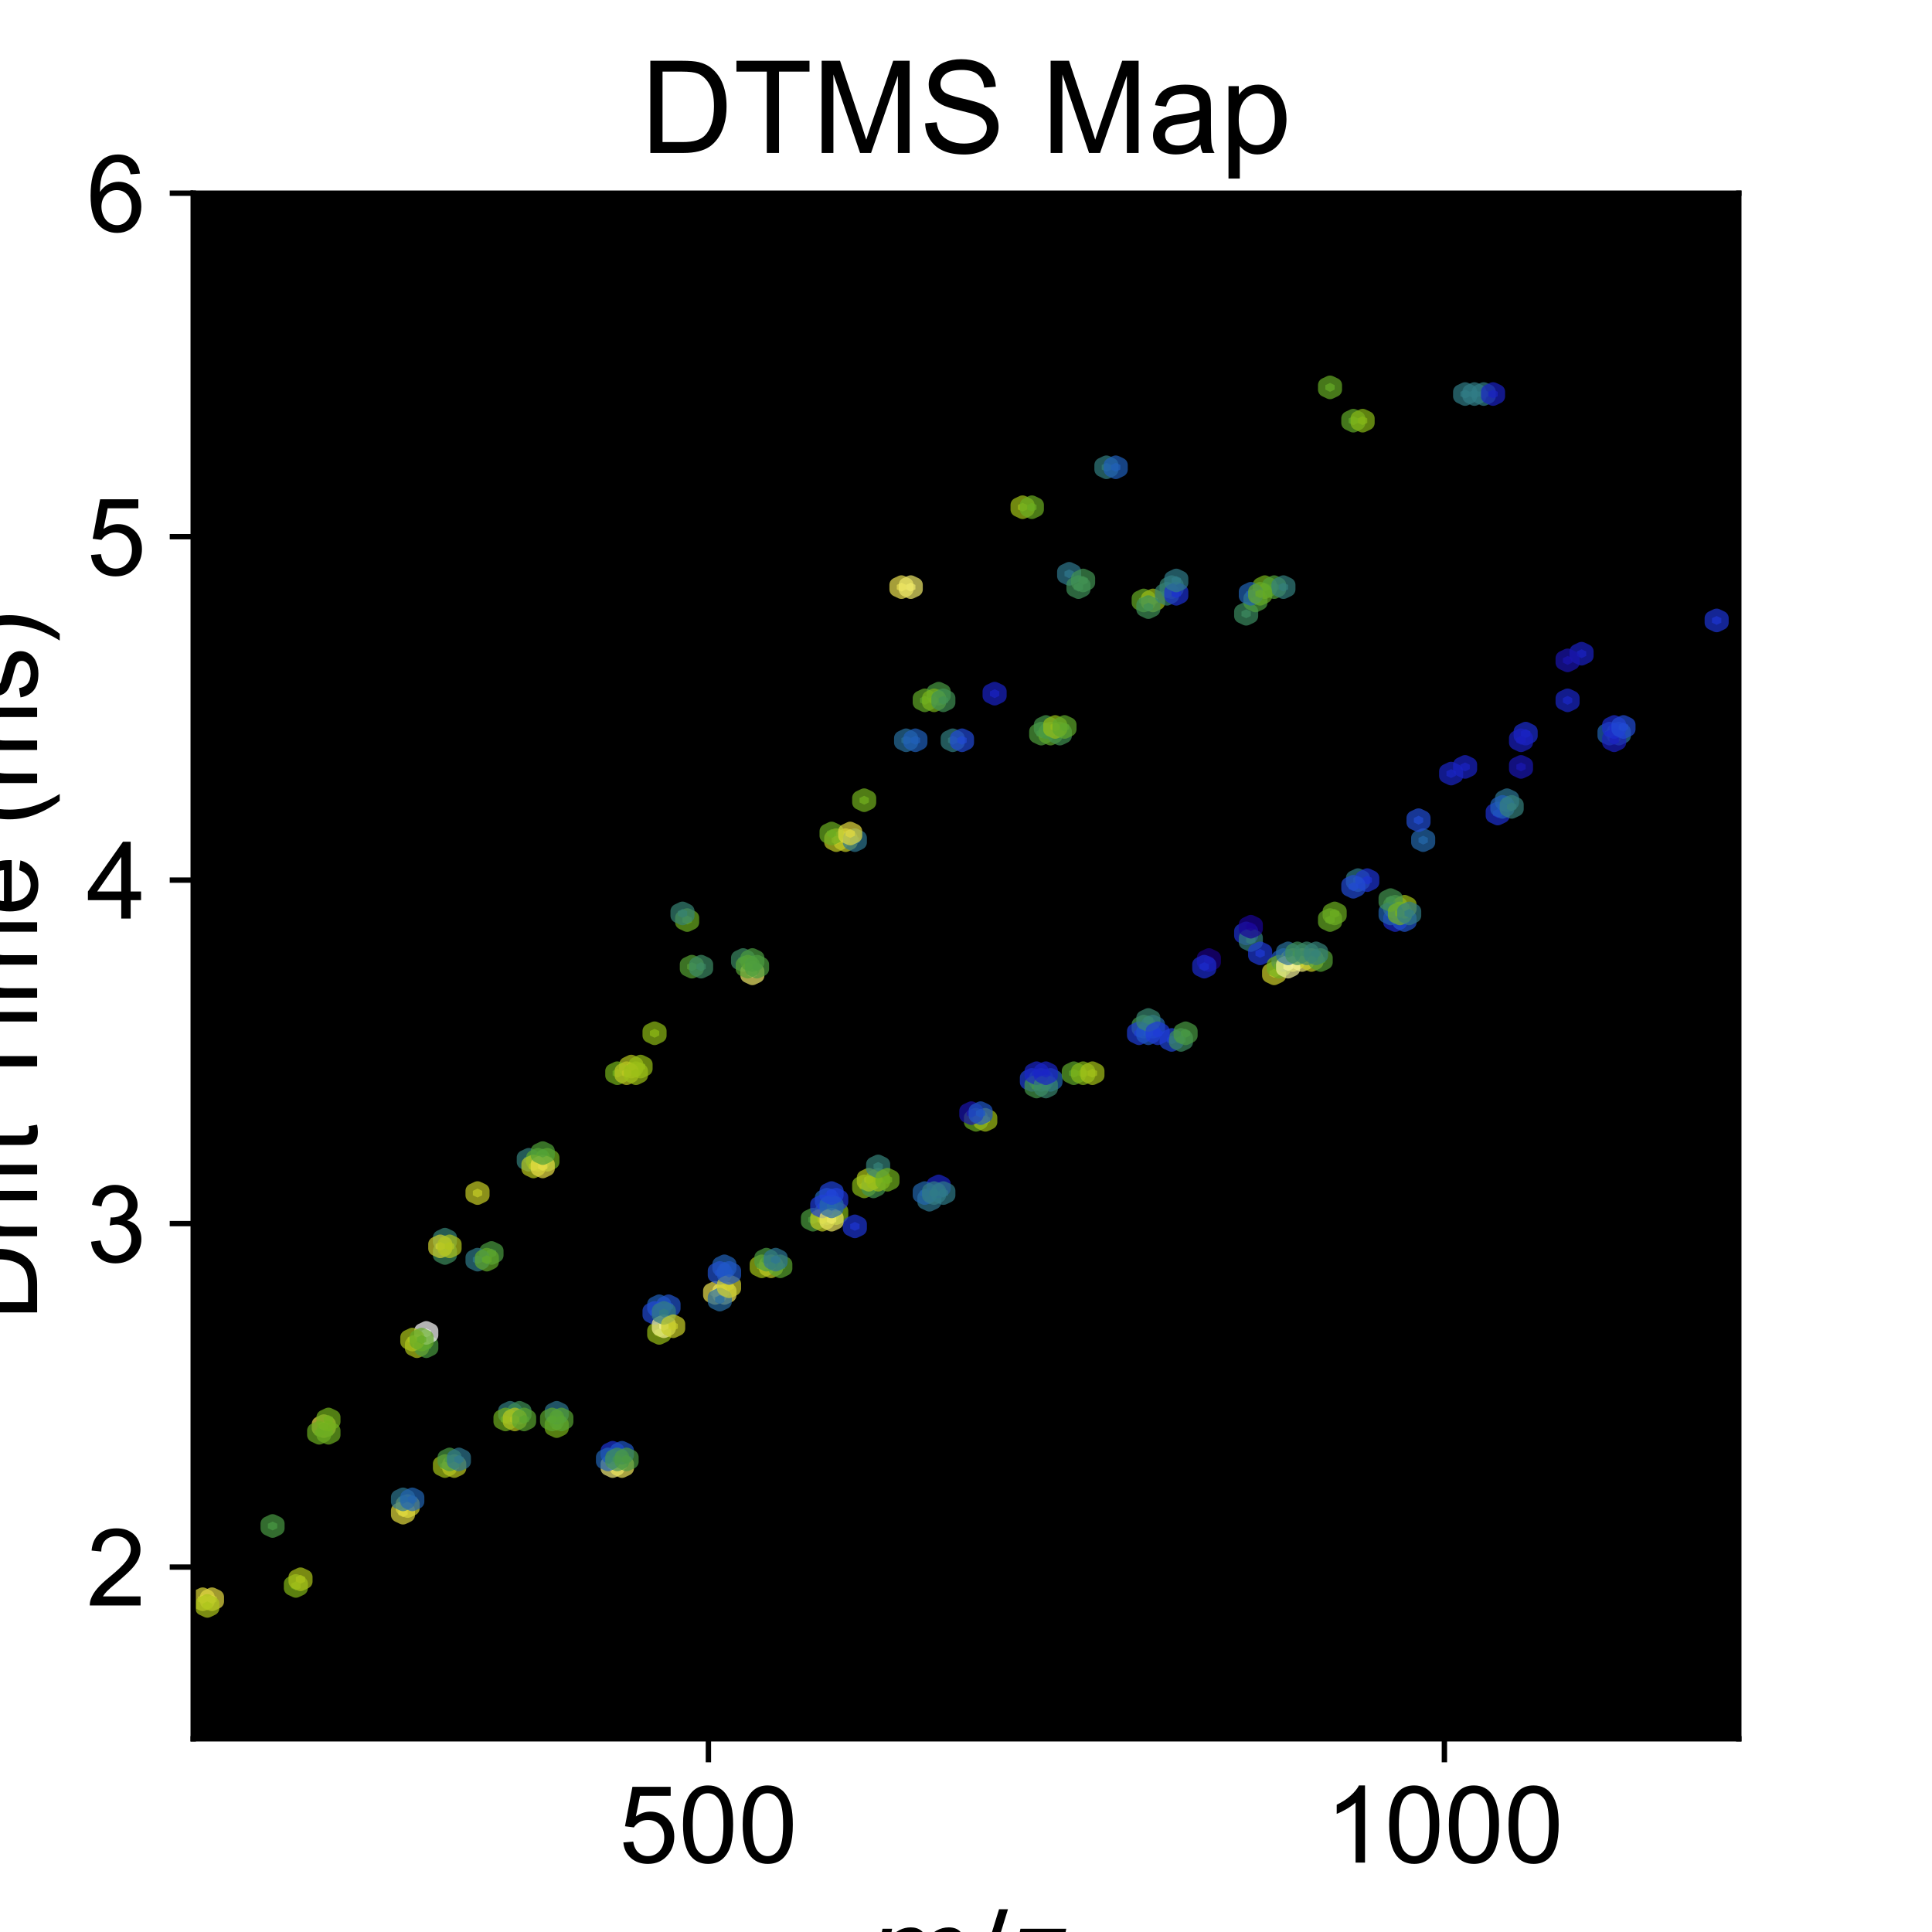 <?xml version="1.0" encoding="utf-8" standalone="no"?>
<!DOCTYPE svg PUBLIC "-//W3C//DTD SVG 1.1//EN"
  "http://www.w3.org/Graphics/SVG/1.1/DTD/svg11.dtd">
<!-- Created with matplotlib (https://matplotlib.org/) -->
<svg height="288pt" version="1.1" viewBox="0 0 288 288" width="288pt" xmlns="http://www.w3.org/2000/svg" xmlns:xlink="http://www.w3.org/1999/xlink">
 <defs>
  <style type="text/css">
*{stroke-linecap:butt;stroke-linejoin:round;}
  </style>
 </defs>
 <g id="figure_1">
  <g id="patch_1">
   <path d="M 0 288 
L 288 288 
L 288 0 
L 0 0 
z
" style="fill:#ffffff;"/>
  </g>
  <g id="axes_1">
   <g id="patch_2">
    <path d="M 28.8 259.2 
L 259.2 259.2 
L 259.2 28.8 
L 28.8 28.8 
z
"/>
   </g>
   <g id="PolyCollection_1">
    <defs>
     <path d="M -3.42 48.331 
L -3.42 47.669 
L -4.114 47.338 
L -4.809 47.669 
L -4.809 48.331 
L -4.114 48.662 
z
" id="C0_0_ea66da28e7"/>
    </defs>
    <g clip-path="url(#peb528a6f76)">
     <use style="fill:#dcd738;fill-opacity:0.7;stroke:#dcd738;stroke-opacity:0.7;stroke-width:2.2;" x="34.329" xlink:href="#C0_0_ea66da28e7" y="190.396"/>
    </g>
    <g clip-path="url(#peb528a6f76)">
     <use style="fill:#e6dc44;fill-opacity:0.7;stroke:#e6dc44;stroke-opacity:0.7;stroke-width:2.2;" x="35.718" xlink:href="#C0_0_ea66da28e7" y="190.396"/>
    </g>
    <g clip-path="url(#peb528a6f76)">
     <use style="fill:#82b718;fill-opacity:0.7;stroke:#82b718;stroke-opacity:0.7;stroke-width:2.2;" x="48.217" xlink:href="#C0_0_ea66da28e7" y="188.411"/>
    </g>
    <g clip-path="url(#peb528a6f76)">
     <use style="fill:#e7dd46;fill-opacity:0.7;stroke:#e7dd46;stroke-opacity:0.7;stroke-width:2.2;" x="52.384" xlink:href="#C0_0_ea66da28e7" y="164.589"/>
    </g>
    <g clip-path="url(#peb528a6f76)">
     <use style="fill:#d1d22e;fill-opacity:0.7;stroke:#d1d22e;stroke-opacity:0.7;stroke-width:2.2;" x="64.883" xlink:href="#C0_0_ea66da28e7" y="176.5"/>
    </g>
    <g clip-path="url(#peb528a6f76)">
     <use style="fill:#b1c61c;fill-opacity:0.7;stroke:#b1c61c;stroke-opacity:0.7;stroke-width:2.2;" x="66.272" xlink:href="#C0_0_ea66da28e7" y="152.677"/>
    </g>
    <g clip-path="url(#peb528a6f76)">
     <use style="fill:#4b9c41;fill-opacity:0.7;stroke:#4b9c41;stroke-opacity:0.7;stroke-width:2.2;" x="67.661" xlink:href="#C0_0_ea66da28e7" y="152.677"/>
    </g>
    <g clip-path="url(#peb528a6f76)">
     <use style="fill:#ffffff;fill-opacity:0.7;stroke:#ffffff;stroke-opacity:0.7;stroke-width:2.2;" x="67.661" xlink:href="#C0_0_ea66da28e7" y="150.692"/>
    </g>
    <g clip-path="url(#peb528a6f76)">
     <use style="fill:#a4c219;fill-opacity:0.7;stroke:#a4c219;stroke-opacity:0.7;stroke-width:2.2;" x="70.439" xlink:href="#C0_0_ea66da28e7" y="170.544"/>
    </g>
    <g clip-path="url(#peb528a6f76)">
     <use style="fill:#3e8e5e;fill-opacity:0.7;stroke:#3e8e5e;stroke-opacity:0.7;stroke-width:2.2;" x="70.439" xlink:href="#C0_0_ea66da28e7" y="138.781"/>
    </g>
    <g clip-path="url(#peb528a6f76)">
     <use style="fill:#378376;fill-opacity:0.7;stroke:#378376;stroke-opacity:0.7;stroke-width:2.2;" x="70.439" xlink:href="#C0_0_ea66da28e7" y="136.796"/>
    </g>
    <g clip-path="url(#peb528a6f76)">
     <use style="fill:#bdca21;fill-opacity:0.7;stroke:#bdca21;stroke-opacity:0.7;stroke-width:2.2;" x="71.827" xlink:href="#C0_0_ea66da28e7" y="170.544"/>
    </g>
    <g clip-path="url(#peb528a6f76)">
     <use style="fill:#4b9c41;fill-opacity:0.7;stroke:#4b9c41;stroke-opacity:0.7;stroke-width:2.2;" x="77.383" xlink:href="#C0_0_ea66da28e7" y="138.781"/>
    </g>
    <g clip-path="url(#peb528a6f76)">
     <use style="fill:#337e81;fill-opacity:0.7;stroke:#337e81;stroke-opacity:0.7;stroke-width:2.2;" x="80.16" xlink:href="#C0_0_ea66da28e7" y="162.603"/>
    </g>
    <g clip-path="url(#peb528a6f76)">
     <use style="fill:#409157;fill-opacity:0.7;stroke:#409157;stroke-opacity:0.7;stroke-width:2.2;" x="81.549" xlink:href="#C0_0_ea66da28e7" y="162.603"/>
    </g>
    <g clip-path="url(#peb528a6f76)">
     <use style="fill:#35817c;fill-opacity:0.7;stroke:#35817c;stroke-opacity:0.7;stroke-width:2.2;" x="82.938" xlink:href="#C0_0_ea66da28e7" y="124.885"/>
    </g>
    <g clip-path="url(#peb528a6f76)">
     <use style="fill:#5da82c;fill-opacity:0.7;stroke:#5da82c;stroke-opacity:0.7;stroke-width:2.2;" x="84.327" xlink:href="#C0_0_ea66da28e7" y="124.885"/>
    </g>
    <g clip-path="url(#peb528a6f76)">
     <use style="fill:#74b21d;fill-opacity:0.7;stroke:#74b21d;stroke-opacity:0.7;stroke-width:2.2;" x="85.716" xlink:href="#C0_0_ea66da28e7" y="124.885"/>
    </g>
    <g clip-path="url(#peb528a6f76)">
     <use style="fill:#7ab41b;fill-opacity:0.7;stroke:#7ab41b;stroke-opacity:0.7;stroke-width:2.2;" x="87.104" xlink:href="#C0_0_ea66da28e7" y="164.589"/>
    </g>
    <g clip-path="url(#peb528a6f76)">
     <use style="fill:#2e7791;fill-opacity:0.7;stroke:#2e7791;stroke-opacity:0.7;stroke-width:2.2;" x="87.104" xlink:href="#C0_0_ea66da28e7" y="162.603"/>
    </g>
    <g clip-path="url(#peb528a6f76)">
     <use style="fill:#f2ef7e;fill-opacity:0.7;stroke:#f2ef7e;stroke-opacity:0.7;stroke-width:2.2;" x="95.437" xlink:href="#C0_0_ea66da28e7" y="170.544"/>
    </g>
    <g clip-path="url(#peb528a6f76)">
     <use style="fill:#1d36d5;fill-opacity:0.7;stroke:#1d36d5;stroke-opacity:0.7;stroke-width:2.2;" x="95.437" xlink:href="#C0_0_ea66da28e7" y="168.559"/>
    </g>
    <g clip-path="url(#peb528a6f76)">
     <use style="fill:#efe65d;fill-opacity:0.7;stroke:#efe65d;stroke-opacity:0.7;stroke-width:2.2;" x="96.826" xlink:href="#C0_0_ea66da28e7" y="170.544"/>
    </g>
    <g clip-path="url(#peb528a6f76)">
     <use style="fill:#2058c7;fill-opacity:0.7;stroke:#2058c7;stroke-opacity:0.7;stroke-width:2.2;" x="96.826" xlink:href="#C0_0_ea66da28e7" y="168.559"/>
    </g>
    <g clip-path="url(#peb528a6f76)">
     <use style="fill:#b5c81e;fill-opacity:0.7;stroke:#b5c81e;stroke-opacity:0.7;stroke-width:2.2;" x="98.215" xlink:href="#C0_0_ea66da28e7" y="110.989"/>
    </g>
    <g clip-path="url(#peb528a6f76)">
     <use style="fill:#95be16;fill-opacity:0.7;stroke:#95be16;stroke-opacity:0.7;stroke-width:2.2;" x="99.604" xlink:href="#C0_0_ea66da28e7" y="110.989"/>
    </g>
    <g clip-path="url(#peb528a6f76)">
     <use style="fill:#97be16;fill-opacity:0.7;stroke:#97be16;stroke-opacity:0.7;stroke-width:2.2;" x="102.382" xlink:href="#C0_0_ea66da28e7" y="150.692"/>
    </g>
    <g clip-path="url(#peb528a6f76)">
     <use style="fill:#2060bb;fill-opacity:0.7;stroke:#2060bb;stroke-opacity:0.7;stroke-width:2.2;" x="102.382" xlink:href="#C0_0_ea66da28e7" y="146.722"/>
    </g>
    <g clip-path="url(#peb528a6f76)">
     <use style="fill:#2154cd;fill-opacity:0.7;stroke:#2154cd;stroke-opacity:0.7;stroke-width:2.2;" x="103.77" xlink:href="#C0_0_ea66da28e7" y="146.722"/>
    </g>
    <g clip-path="url(#peb528a6f76)">
     <use style="fill:#6bae22;fill-opacity:0.7;stroke:#6bae22;stroke-opacity:0.7;stroke-width:2.2;" x="106.548" xlink:href="#C0_0_ea66da28e7" y="89.152"/>
    </g>
    <g clip-path="url(#peb528a6f76)">
     <use style="fill:#ece252;fill-opacity:0.7;stroke:#ece252;stroke-opacity:0.7;stroke-width:2.2;" x="110.715" xlink:href="#C0_0_ea66da28e7" y="144.737"/>
    </g>
    <g clip-path="url(#peb528a6f76)">
     <use style="fill:#efe65d;fill-opacity:0.7;stroke:#efe65d;stroke-opacity:0.7;stroke-width:2.2;" x="112.103" xlink:href="#C0_0_ea66da28e7" y="144.737"/>
    </g>
    <g clip-path="url(#peb528a6f76)">
     <use style="fill:#2162b8;fill-opacity:0.7;stroke:#2162b8;stroke-opacity:0.7;stroke-width:2.2;" x="112.103" xlink:href="#C0_0_ea66da28e7" y="140.766"/>
    </g>
    <g clip-path="url(#peb528a6f76)">
     <use style="fill:#3c8b64;fill-opacity:0.7;stroke:#3c8b64;stroke-opacity:0.7;stroke-width:2.2;" x="114.881" xlink:href="#C0_0_ea66da28e7" y="95.107"/>
    </g>
    <g clip-path="url(#peb528a6f76)">
     <use style="fill:#f0ea6a;fill-opacity:0.7;stroke:#f0ea6a;stroke-opacity:0.7;stroke-width:2.2;" x="116.27" xlink:href="#C0_0_ea66da28e7" y="97.092"/>
    </g>
    <g clip-path="url(#peb528a6f76)">
     <use style="fill:#4b9c41;fill-opacity:0.7;stroke:#4b9c41;stroke-opacity:0.7;stroke-width:2.2;" x="116.27" xlink:href="#C0_0_ea66da28e7" y="95.107"/>
    </g>
    <g clip-path="url(#peb528a6f76)">
     <use style="fill:#a2c218;fill-opacity:0.7;stroke:#a2c218;stroke-opacity:0.7;stroke-width:2.2;" x="117.659" xlink:href="#C0_0_ea66da28e7" y="140.766"/>
    </g>
    <g clip-path="url(#peb528a6f76)">
     <use style="fill:#c0cc23;fill-opacity:0.7;stroke:#c0cc23;stroke-opacity:0.7;stroke-width:2.2;" x="119.047" xlink:href="#C0_0_ea66da28e7" y="140.766"/>
    </g>
    <g clip-path="url(#peb528a6f76)">
     <use style="fill:#5aa62f;fill-opacity:0.7;stroke:#5aa62f;stroke-opacity:0.7;stroke-width:2.2;" x="120.436" xlink:href="#C0_0_ea66da28e7" y="140.766"/>
    </g>
    <g clip-path="url(#peb528a6f76)">
     <use style="fill:#429353;fill-opacity:0.7;stroke:#429353;stroke-opacity:0.7;stroke-width:2.2;" x="127.38" xlink:href="#C0_0_ea66da28e7" y="132.826"/>
    </g>
    <g clip-path="url(#peb528a6f76)">
     <use style="fill:#2164b5;fill-opacity:0.7;stroke:#2164b5;stroke-opacity:0.7;stroke-width:2.2;" x="127.38" xlink:href="#C0_0_ea66da28e7" y="130.84"/>
    </g>
    <g clip-path="url(#peb528a6f76)">
     <use style="fill:#84b817;fill-opacity:0.7;stroke:#84b817;stroke-opacity:0.7;stroke-width:2.2;" x="128.769" xlink:href="#C0_0_ea66da28e7" y="132.826"/>
    </g>
    <g clip-path="url(#peb528a6f76)">
     <use style="fill:#1d34d3;fill-opacity:0.7;stroke:#1d34d3;stroke-opacity:0.7;stroke-width:2.2;" x="128.769" xlink:href="#C0_0_ea66da28e7" y="130.84"/>
    </g>
    <g clip-path="url(#peb528a6f76)">
     <use style="fill:#c2cc24;fill-opacity:0.7;stroke:#c2cc24;stroke-opacity:0.7;stroke-width:2.2;" x="128.769" xlink:href="#C0_0_ea66da28e7" y="77.24"/>
    </g>
    <g clip-path="url(#peb528a6f76)">
     <use style="fill:#c6ce26;fill-opacity:0.7;stroke:#c6ce26;stroke-opacity:0.7;stroke-width:2.2;" x="130.158" xlink:href="#C0_0_ea66da28e7" y="77.24"/>
    </g>
    <g clip-path="url(#peb528a6f76)">
     <use style="fill:#1d35d4;fill-opacity:0.7;stroke:#1d35d4;stroke-opacity:0.7;stroke-width:2.2;" x="131.547" xlink:href="#C0_0_ea66da28e7" y="134.811"/>
    </g>
    <g clip-path="url(#peb528a6f76)">
     <use style="fill:#2e7791;fill-opacity:0.7;stroke:#2e7791;stroke-opacity:0.7;stroke-width:2.2;" x="131.547" xlink:href="#C0_0_ea66da28e7" y="77.24"/>
    </g>
    <g clip-path="url(#peb528a6f76)">
     <use style="fill:#88ba17;fill-opacity:0.7;stroke:#88ba17;stroke-opacity:0.7;stroke-width:2.2;" x="132.936" xlink:href="#C0_0_ea66da28e7" y="128.855"/>
    </g>
    <g clip-path="url(#peb528a6f76)">
     <use style="fill:#73b11e;fill-opacity:0.7;stroke:#73b11e;stroke-opacity:0.7;stroke-width:2.2;" x="132.936" xlink:href="#C0_0_ea66da28e7" y="71.285"/>
    </g>
    <g clip-path="url(#peb528a6f76)">
     <use style="fill:#439450;fill-opacity:0.7;stroke:#439450;stroke-opacity:0.7;stroke-width:2.2;" x="134.325" xlink:href="#C0_0_ea66da28e7" y="128.855"/>
    </g>
    <g clip-path="url(#peb528a6f76)">
     <use style="fill:#ece252;fill-opacity:0.7;stroke:#ece252;stroke-opacity:0.7;stroke-width:2.2;" x="138.491" xlink:href="#C0_0_ea66da28e7" y="39.522"/>
    </g>
    <g clip-path="url(#peb528a6f76)">
     <use style="fill:#f0ea6a;fill-opacity:0.7;stroke:#f0ea6a;stroke-opacity:0.7;stroke-width:2.2;" x="139.88" xlink:href="#C0_0_ea66da28e7" y="39.522"/>
    </g>
    <g clip-path="url(#peb528a6f76)">
     <use style="fill:#2e7791;fill-opacity:0.7;stroke:#2e7791;stroke-opacity:0.7;stroke-width:2.2;" x="142.658" xlink:href="#C0_0_ea66da28e7" y="130.84"/>
    </g>
    <g clip-path="url(#peb528a6f76)">
     <use style="fill:#1b25c7;fill-opacity:0.7;stroke:#1b25c7;stroke-opacity:0.7;stroke-width:2.2;" x="144.046" xlink:href="#C0_0_ea66da28e7" y="128.855"/>
    </g>
    <g clip-path="url(#peb528a6f76)">
     <use style="fill:#499a44;fill-opacity:0.7;stroke:#499a44;stroke-opacity:0.7;stroke-width:2.2;" x="144.046" xlink:href="#C0_0_ea66da28e7" y="55.403"/>
    </g>
    <g clip-path="url(#peb528a6f76)">
     <use style="fill:#6bae22;fill-opacity:0.7;stroke:#6bae22;stroke-opacity:0.7;stroke-width:2.2;" x="149.602" xlink:href="#C0_0_ea66da28e7" y="118.929"/>
    </g>
    <g clip-path="url(#peb528a6f76)">
     <use style="fill:#a0c118;fill-opacity:0.7;stroke:#a0c118;stroke-opacity:0.7;stroke-width:2.2;" x="150.99" xlink:href="#C0_0_ea66da28e7" y="118.929"/>
    </g>
    <g clip-path="url(#peb528a6f76)">
     <use style="fill:#1b23c5;fill-opacity:0.7;stroke:#1b23c5;stroke-opacity:0.7;stroke-width:2.2;" x="152.379" xlink:href="#C0_0_ea66da28e7" y="55.403"/>
    </g>
    <g clip-path="url(#peb528a6f76)">
     <use style="fill:#a2c218;fill-opacity:0.7;stroke:#a2c218;stroke-opacity:0.7;stroke-width:2.2;" x="156.546" xlink:href="#C0_0_ea66da28e7" y="27.611"/>
    </g>
    <g clip-path="url(#peb528a6f76)">
     <use style="fill:#1f41d7;fill-opacity:0.7;stroke:#1f41d7;stroke-opacity:0.7;stroke-width:2.2;" x="157.935" xlink:href="#C0_0_ea66da28e7" y="112.974"/>
    </g>
    <g clip-path="url(#peb528a6f76)">
     <use style="fill:#6bae22;fill-opacity:0.7;stroke:#6bae22;stroke-opacity:0.7;stroke-width:2.2;" x="157.935" xlink:href="#C0_0_ea66da28e7" y="27.611"/>
    </g>
    <g clip-path="url(#peb528a6f76)">
     <use style="fill:#29709f;fill-opacity:0.7;stroke:#29709f;stroke-opacity:0.7;stroke-width:2.2;" x="159.323" xlink:href="#C0_0_ea66da28e7" y="112.974"/>
    </g>
    <g clip-path="url(#peb528a6f76)">
     <use style="fill:#4f9f3c;fill-opacity:0.7;stroke:#4f9f3c;stroke-opacity:0.7;stroke-width:2.2;" x="159.323" xlink:href="#C0_0_ea66da28e7" y="61.359"/>
    </g>
    <g clip-path="url(#peb528a6f76)">
     <use style="fill:#2265b2;fill-opacity:0.7;stroke:#2265b2;stroke-opacity:0.7;stroke-width:2.2;" x="160.712" xlink:href="#C0_0_ea66da28e7" y="112.974"/>
    </g>
    <g clip-path="url(#peb528a6f76)">
     <use style="fill:#5fa82b;fill-opacity:0.7;stroke:#5fa82b;stroke-opacity:0.7;stroke-width:2.2;" x="160.712" xlink:href="#C0_0_ea66da28e7" y="61.359"/>
    </g>
    <g clip-path="url(#peb528a6f76)">
     <use style="fill:#429353;fill-opacity:0.7;stroke:#429353;stroke-opacity:0.7;stroke-width:2.2;" x="162.101" xlink:href="#C0_0_ea66da28e7" y="61.359"/>
    </g>
    <g clip-path="url(#peb528a6f76)">
     <use style="fill:#2f788e;fill-opacity:0.7;stroke:#2f788e;stroke-opacity:0.7;stroke-width:2.2;" x="163.49" xlink:href="#C0_0_ea66da28e7" y="37.537"/>
    </g>
    <g clip-path="url(#peb528a6f76)">
     <use style="fill:#3f9059;fill-opacity:0.7;stroke:#3f9059;stroke-opacity:0.7;stroke-width:2.2;" x="164.879" xlink:href="#C0_0_ea66da28e7" y="39.522"/>
    </g>
    <g clip-path="url(#peb528a6f76)">
     <use style="fill:#337e81;fill-opacity:0.7;stroke:#337e81;stroke-opacity:0.7;stroke-width:2.2;" x="169.045" xlink:href="#C0_0_ea66da28e7" y="21.655"/>
    </g>
    <g clip-path="url(#peb528a6f76)">
     <use style="fill:#2060bb;fill-opacity:0.7;stroke:#2060bb;stroke-opacity:0.7;stroke-width:2.2;" x="170.434" xlink:href="#C0_0_ea66da28e7" y="21.655"/>
    </g>
    <g clip-path="url(#peb528a6f76)">
     <use style="fill:#44964c;fill-opacity:0.7;stroke:#44964c;stroke-opacity:0.7;stroke-width:2.2;" x="174.601" xlink:href="#C0_0_ea66da28e7" y="105.033"/>
    </g>
    <g clip-path="url(#peb528a6f76)">
     <use style="fill:#67ad25;fill-opacity:0.7;stroke:#67ad25;stroke-opacity:0.7;stroke-width:2.2;" x="174.601" xlink:href="#C0_0_ea66da28e7" y="41.507"/>
    </g>
    <g clip-path="url(#peb528a6f76)">
     <use style="fill:#2469ad;fill-opacity:0.7;stroke:#2469ad;stroke-opacity:0.7;stroke-width:2.2;" x="175.989" xlink:href="#C0_0_ea66da28e7" y="105.033"/>
    </g>
    <g clip-path="url(#peb528a6f76)">
     <use style="fill:#9ec017;fill-opacity:0.7;stroke:#9ec017;stroke-opacity:0.7;stroke-width:2.2;" x="175.989" xlink:href="#C0_0_ea66da28e7" y="41.507"/>
    </g>
    <g clip-path="url(#peb528a6f76)">
     <use style="fill:#2047d6;fill-opacity:0.7;stroke:#2047d6;stroke-opacity:0.7;stroke-width:2.2;" x="178.767" xlink:href="#C0_0_ea66da28e7" y="107.018"/>
    </g>
    <g clip-path="url(#peb528a6f76)">
     <use style="fill:#378376;fill-opacity:0.7;stroke:#378376;stroke-opacity:0.7;stroke-width:2.2;" x="178.767" xlink:href="#C0_0_ea66da28e7" y="39.522"/>
    </g>
    <g clip-path="url(#peb528a6f76)">
     <use style="fill:#3d8c61;fill-opacity:0.7;stroke:#3d8c61;stroke-opacity:0.7;stroke-width:2.2;" x="180.156" xlink:href="#C0_0_ea66da28e7" y="107.018"/>
    </g>
    <g clip-path="url(#peb528a6f76)">
     <use style="fill:#1a0086;fill-opacity:0.7;stroke:#1a0086;stroke-opacity:0.7;stroke-width:2.2;" x="184.322" xlink:href="#C0_0_ea66da28e7" y="95.107"/>
    </g>
    <g clip-path="url(#peb528a6f76)">
     <use style="fill:#1d31d2;fill-opacity:0.7;stroke:#1d31d2;stroke-opacity:0.7;stroke-width:2.2;" x="189.878" xlink:href="#C0_0_ea66da28e7" y="91.137"/>
    </g>
    <g clip-path="url(#peb528a6f76)">
     <use style="fill:#3d8c61;fill-opacity:0.7;stroke:#3d8c61;stroke-opacity:0.7;stroke-width:2.2;" x="189.878" xlink:href="#C0_0_ea66da28e7" y="43.492"/>
    </g>
    <g clip-path="url(#peb528a6f76)">
     <use style="fill:#4c9d3f;fill-opacity:0.7;stroke:#4c9d3f;stroke-opacity:0.7;stroke-width:2.2;" x="191.266" xlink:href="#C0_0_ea66da28e7" y="41.507"/>
    </g>
    <g clip-path="url(#peb528a6f76)">
     <use style="fill:#76b31c;fill-opacity:0.7;stroke:#76b31c;stroke-opacity:0.7;stroke-width:2.2;" x="192.655" xlink:href="#C0_0_ea66da28e7" y="39.522"/>
    </g>
    <g clip-path="url(#peb528a6f76)">
     <use style="fill:#cfd12c;fill-opacity:0.7;stroke:#cfd12c;stroke-opacity:0.7;stroke-width:2.2;" x="194.044" xlink:href="#C0_0_ea66da28e7" y="97.092"/>
    </g>
    <g clip-path="url(#peb528a6f76)">
     <use style="fill:#51a138;fill-opacity:0.7;stroke:#51a138;stroke-opacity:0.7;stroke-width:2.2;" x="194.044" xlink:href="#C0_0_ea66da28e7" y="39.522"/>
    </g>
    <g clip-path="url(#peb528a6f76)">
     <use style="fill:#205ac4;fill-opacity:0.7;stroke:#205ac4;stroke-opacity:0.7;stroke-width:2.2;" x="195.433" xlink:href="#C0_0_ea66da28e7" y="95.107"/>
    </g>
    <g clip-path="url(#peb528a6f76)">
     <use style="fill:#34807e;fill-opacity:0.7;stroke:#34807e;stroke-opacity:0.7;stroke-width:2.2;" x="195.433" xlink:href="#C0_0_ea66da28e7" y="39.522"/>
    </g>
    <g clip-path="url(#peb528a6f76)">
     <use style="fill:#cfd12c;fill-opacity:0.7;stroke:#cfd12c;stroke-opacity:0.7;stroke-width:2.2;" x="196.822" xlink:href="#C0_0_ea66da28e7" y="95.107"/>
    </g>
    <g clip-path="url(#peb528a6f76)">
     <use style="fill:#f1ed76;fill-opacity:0.7;stroke:#f1ed76;stroke-opacity:0.7;stroke-width:2.2;" x="198.211" xlink:href="#C0_0_ea66da28e7" y="95.107"/>
    </g>
    <g clip-path="url(#peb528a6f76)">
     <use style="fill:#c6ce26;fill-opacity:0.7;stroke:#c6ce26;stroke-opacity:0.7;stroke-width:2.2;" x="199.599" xlink:href="#C0_0_ea66da28e7" y="95.107"/>
    </g>
    <g clip-path="url(#peb528a6f76)">
     <use style="fill:#54a235;fill-opacity:0.7;stroke:#54a235;stroke-opacity:0.7;stroke-width:2.2;" x="200.988" xlink:href="#C0_0_ea66da28e7" y="95.107"/>
    </g>
    <g clip-path="url(#peb528a6f76)">
     <use style="fill:#67ad25;fill-opacity:0.7;stroke:#67ad25;stroke-opacity:0.7;stroke-width:2.2;" x="202.377" xlink:href="#C0_0_ea66da28e7" y="89.152"/>
    </g>
    <g clip-path="url(#peb528a6f76)">
     <use style="fill:#66ac26;fill-opacity:0.7;stroke:#66ac26;stroke-opacity:0.7;stroke-width:2.2;" x="202.377" xlink:href="#C0_0_ea66da28e7" y="9.744"/>
    </g>
    <g clip-path="url(#peb528a6f76)">
     <use style="fill:#307b89;fill-opacity:0.7;stroke:#307b89;stroke-opacity:0.7;stroke-width:2.2;" x="206.544" xlink:href="#C0_0_ea66da28e7" y="83.196"/>
    </g>
    <g clip-path="url(#peb528a6f76)">
     <use style="fill:#1d34d3;fill-opacity:0.7;stroke:#1d34d3;stroke-opacity:0.7;stroke-width:2.2;" x="207.932" xlink:href="#C0_0_ea66da28e7" y="83.196"/>
    </g>
    <g clip-path="url(#peb528a6f76)">
     <use style="fill:#1c2bcd;fill-opacity:0.7;stroke:#1c2bcd;stroke-opacity:0.7;stroke-width:2.2;" x="212.099" xlink:href="#C0_0_ea66da28e7" y="89.152"/>
    </g>
    <g clip-path="url(#peb528a6f76)">
     <use style="fill:#50a03a;fill-opacity:0.7;stroke:#50a03a;stroke-opacity:0.7;stroke-width:2.2;" x="212.099" xlink:href="#C0_0_ea66da28e7" y="87.166"/>
    </g>
    <g clip-path="url(#peb528a6f76)">
     <use style="fill:#2154cd;fill-opacity:0.7;stroke:#2154cd;stroke-opacity:0.7;stroke-width:2.2;" x="213.488" xlink:href="#C0_0_ea66da28e7" y="89.152"/>
    </g>
    <g clip-path="url(#peb528a6f76)">
     <use style="fill:#a2c218;fill-opacity:0.7;stroke:#a2c218;stroke-opacity:0.7;stroke-width:2.2;" x="213.488" xlink:href="#C0_0_ea66da28e7" y="87.166"/>
    </g>
    <g clip-path="url(#peb528a6f76)">
     <use style="fill:#2469ad;fill-opacity:0.7;stroke:#2469ad;stroke-opacity:0.7;stroke-width:2.2;" x="216.265" xlink:href="#C0_0_ea66da28e7" y="77.24"/>
    </g>
    <g clip-path="url(#peb528a6f76)">
     <use style="fill:#1b25c7;fill-opacity:0.7;stroke:#1b25c7;stroke-opacity:0.7;stroke-width:2.2;" x="220.432" xlink:href="#C0_0_ea66da28e7" y="67.315"/>
    </g>
    <g clip-path="url(#peb528a6f76)">
     <use style="fill:#1d31d2;fill-opacity:0.7;stroke:#1d31d2;stroke-opacity:0.7;stroke-width:2.2;" x="227.376" xlink:href="#C0_0_ea66da28e7" y="73.27"/>
    </g>
    <g clip-path="url(#peb528a6f76)">
     <use style="fill:#2d7694;fill-opacity:0.7;stroke:#2d7694;stroke-opacity:0.7;stroke-width:2.2;" x="228.765" xlink:href="#C0_0_ea66da28e7" y="71.285"/>
    </g>
    <g clip-path="url(#peb528a6f76)">
     <use style="fill:#1c2dcf;fill-opacity:0.7;stroke:#1c2dcf;stroke-opacity:0.7;stroke-width:2.2;" x="231.542" xlink:href="#C0_0_ea66da28e7" y="61.359"/>
    </g>
    <g clip-path="url(#peb528a6f76)">
     <use style="fill:#1b22c3;fill-opacity:0.7;stroke:#1b22c3;stroke-opacity:0.7;stroke-width:2.2;" x="239.875" xlink:href="#C0_0_ea66da28e7" y="49.448"/>
    </g>
    <g clip-path="url(#peb528a6f76)">
     <use style="fill:#2265b2;fill-opacity:0.7;stroke:#2265b2;stroke-opacity:0.7;stroke-width:2.2;" x="244.042" xlink:href="#C0_0_ea66da28e7" y="61.359"/>
    </g>
    <g clip-path="url(#peb528a6f76)">
     <use style="fill:#2a719c;fill-opacity:0.7;stroke:#2a719c;stroke-opacity:0.7;stroke-width:2.2;" x="245.431" xlink:href="#C0_0_ea66da28e7" y="61.359"/>
    </g>
    <g clip-path="url(#peb528a6f76)">
     <use style="fill:#2154cd;fill-opacity:0.7;stroke:#2154cd;stroke-opacity:0.7;stroke-width:2.2;" x="255.152" xlink:href="#C0_0_ea66da28e7" y="-35.915"/>
    </g>
    <g clip-path="url(#peb528a6f76)">
     <use style="fill:#1a0598;fill-opacity:0.7;stroke:#1a0598;stroke-opacity:0.7;stroke-width:2.2;" x="275.985" xlink:href="#C0_0_ea66da28e7" y="27.611"/>
    </g>
    <g clip-path="url(#peb528a6f76)">
     <use style="fill:#1a0494;fill-opacity:0.7;stroke:#1a0494;stroke-opacity:0.7;stroke-width:2.2;" x="275.985" xlink:href="#C0_0_ea66da28e7" y="21.655"/>
    </g>
    <g clip-path="url(#peb528a6f76)">
     <use style="fill:#1b099e;fill-opacity:0.7;stroke:#1b099e;stroke-opacity:0.7;stroke-width:2.2;" x="278.763" xlink:href="#C0_0_ea66da28e7" y="21.655"/>
    </g>
    <g clip-path="url(#peb528a6f76)">
     <use style="fill:#1a0598;fill-opacity:0.7;stroke:#1a0598;stroke-opacity:0.7;stroke-width:2.2;" x="280.151" xlink:href="#C0_0_ea66da28e7" y="21.655"/>
    </g>
    <g clip-path="url(#peb528a6f76)">
     <use style="fill:#1b079b;fill-opacity:0.7;stroke:#1b079b;stroke-opacity:0.7;stroke-width:2.2;" x="281.54" xlink:href="#C0_0_ea66da28e7" y="21.655"/>
    </g>
    <g clip-path="url(#peb528a6f76)">
     <use style="fill:#1b21c2;fill-opacity:0.7;stroke:#1b21c2;stroke-opacity:0.7;stroke-width:2.2;" x="281.54" xlink:href="#C0_0_ea66da28e7" y="17.685"/>
    </g>
    <g clip-path="url(#peb528a6f76)">
     <use style="fill:#1b0aa0;fill-opacity:0.7;stroke:#1b0aa0;stroke-opacity:0.7;stroke-width:2.2;" x="285.707" xlink:href="#C0_0_ea66da28e7" y="21.655"/>
    </g>
    <g clip-path="url(#peb528a6f76)">
     <use style="fill:#1b19b7;fill-opacity:0.7;stroke:#1b19b7;stroke-opacity:0.7;stroke-width:2.2;" x="285.707" xlink:href="#C0_0_ea66da28e7" y="15.7"/>
    </g>
    <g clip-path="url(#peb528a6f76)">
     <use style="fill:#1b0fa8;fill-opacity:0.7;stroke:#1b0fa8;stroke-opacity:0.7;stroke-width:2.2;" x="288.484" xlink:href="#C0_0_ea66da28e7" y="19.67"/>
    </g>
    <g clip-path="url(#peb528a6f76)">
     <use style="fill:#1b13ad;fill-opacity:0.7;stroke:#1b13ad;stroke-opacity:0.7;stroke-width:2.2;" x="289.873" xlink:href="#C0_0_ea66da28e7" y="15.7"/>
    </g>
    <g clip-path="url(#peb528a6f76)">
     <use style="fill:#1b17b4;fill-opacity:0.7;stroke:#1b17b4;stroke-opacity:0.7;stroke-width:2.2;" x="292.651" xlink:href="#C0_0_ea66da28e7" y="15.7"/>
    </g>
    <g clip-path="url(#peb528a6f76)">
     <use style="fill:#2149d6;fill-opacity:0.7;stroke:#2149d6;stroke-opacity:0.7;stroke-width:2.2;" x="292.651" xlink:href="#C0_0_ea66da28e7" y="-91.5"/>
    </g>
    <g clip-path="url(#peb528a6f76)">
     <use style="fill:#1b23c5;fill-opacity:0.7;stroke:#1b23c5;stroke-opacity:0.7;stroke-width:2.2;" x="294.04" xlink:href="#C0_0_ea66da28e7" y="11.729"/>
    </g>
    <g clip-path="url(#peb528a6f76)">
     <use style="fill:#1c2bcd;fill-opacity:0.7;stroke:#1c2bcd;stroke-opacity:0.7;stroke-width:2.2;" x="295.428" xlink:href="#C0_0_ea66da28e7" y="11.729"/>
    </g>
    <g clip-path="url(#peb528a6f76)">
     <use style="fill:#1d35d4;fill-opacity:0.7;stroke:#1d35d4;stroke-opacity:0.7;stroke-width:2.2;" x="296.817" xlink:href="#C0_0_ea66da28e7" y="9.744"/>
    </g>
    <g clip-path="url(#peb528a6f76)">
     <use style="fill:#1b25c7;fill-opacity:0.7;stroke:#1b25c7;stroke-opacity:0.7;stroke-width:2.2;" x="296.817" xlink:href="#C0_0_ea66da28e7" y="5.774"/>
    </g>
    <g clip-path="url(#peb528a6f76)">
     <use style="fill:#1c29cb;fill-opacity:0.7;stroke:#1c29cb;stroke-opacity:0.7;stroke-width:2.2;" x="300.984" xlink:href="#C0_0_ea66da28e7" y="9.744"/>
    </g>
    <g clip-path="url(#peb528a6f76)">
     <use style="fill:#1b1cbb;fill-opacity:0.7;stroke:#1b1cbb;stroke-opacity:0.7;stroke-width:2.2;" x="302.373" xlink:href="#C0_0_ea66da28e7" y="3.789"/>
    </g>
    <g clip-path="url(#peb528a6f76)">
     <use style="fill:#1b1ab8;fill-opacity:0.7;stroke:#1b1ab8;stroke-opacity:0.7;stroke-width:2.2;" x="305.15" xlink:href="#C0_0_ea66da28e7" y="5.774"/>
    </g>
    <g clip-path="url(#peb528a6f76)">
     <use style="fill:#1b0ba2;fill-opacity:0.7;stroke:#1b0ba2;stroke-opacity:0.7;stroke-width:2.2;" x="313.483" xlink:href="#C0_0_ea66da28e7" y="-4.152"/>
    </g>
    <g clip-path="url(#peb528a6f76)">
     <use style="fill:#1b16b2;fill-opacity:0.7;stroke:#1b16b2;stroke-opacity:0.7;stroke-width:2.2;" x="316.261" xlink:href="#C0_0_ea66da28e7" y="-6.137"/>
    </g>
    <g clip-path="url(#peb528a6f76)">
     <use style="fill:#1b0ea7;fill-opacity:0.7;stroke:#1b0ea7;stroke-opacity:0.7;stroke-width:2.2;" x="320.427" xlink:href="#C0_0_ea66da28e7" y="-12.093"/>
    </g>
    <g clip-path="url(#peb528a6f76)">
     <use style="fill:#3b8a66;fill-opacity:0.7;stroke:#3b8a66;stroke-opacity:0.7;stroke-width:2.2;" x="400.979" xlink:href="#C0_0_ea66da28e7" y="-166.937"/>
    </g>
    <g clip-path="url(#peb528a6f76)">
     <use style="fill:#3e8e5e;fill-opacity:0.7;stroke:#3e8e5e;stroke-opacity:0.7;stroke-width:2.2;" x="425.978" xlink:href="#C0_0_ea66da28e7" y="-182.819"/>
    </g>
    <g clip-path="url(#peb528a6f76)">
     <use style="fill:#3e8f5c;fill-opacity:0.7;stroke:#3e8f5c;stroke-opacity:0.7;stroke-width:2.2;" x="427.367" xlink:href="#C0_0_ea66da28e7" y="-182.819"/>
    </g>
    <g clip-path="url(#peb528a6f76)">
     <use style="fill:#afc61c;fill-opacity:0.7;stroke:#afc61c;stroke-opacity:0.7;stroke-width:2.2;" x="35.023" xlink:href="#C0_0_ea66da28e7" y="191.389"/>
    </g>
    <g clip-path="url(#peb528a6f76)">
     <use style="fill:#499a44;fill-opacity:0.7;stroke:#499a44;stroke-opacity:0.7;stroke-width:2.2;" x="44.745" xlink:href="#C0_0_ea66da28e7" y="179.477"/>
    </g>
    <g clip-path="url(#peb528a6f76)">
     <use style="fill:#adc51b;fill-opacity:0.7;stroke:#adc51b;stroke-opacity:0.7;stroke-width:2.2;" x="48.912" xlink:href="#C0_0_ea66da28e7" y="187.418"/>
    </g>
    <g clip-path="url(#peb528a6f76)">
     <use style="fill:#6bae22;fill-opacity:0.7;stroke:#6bae22;stroke-opacity:0.7;stroke-width:2.2;" x="51.689" xlink:href="#C0_0_ea66da28e7" y="165.581"/>
    </g>
    <g clip-path="url(#peb528a6f76)">
     <use style="fill:#6daf21;fill-opacity:0.7;stroke:#6daf21;stroke-opacity:0.7;stroke-width:2.2;" x="53.078" xlink:href="#C0_0_ea66da28e7" y="165.581"/>
    </g>
    <g clip-path="url(#peb528a6f76)">
     <use style="fill:#74b21d;fill-opacity:0.7;stroke:#74b21d;stroke-opacity:0.7;stroke-width:2.2;" x="53.078" xlink:href="#C0_0_ea66da28e7" y="163.596"/>
    </g>
    <g clip-path="url(#peb528a6f76)">
     <use style="fill:#e2da3f;fill-opacity:0.7;stroke:#e2da3f;stroke-opacity:0.7;stroke-width:2.2;" x="64.189" xlink:href="#C0_0_ea66da28e7" y="177.492"/>
    </g>
    <g clip-path="url(#peb528a6f76)">
     <use style="fill:#2e7791;fill-opacity:0.7;stroke:#2e7791;stroke-opacity:0.7;stroke-width:2.2;" x="64.189" xlink:href="#C0_0_ea66da28e7" y="175.507"/>
    </g>
    <g clip-path="url(#peb528a6f76)">
     <use style="fill:#2265b2;fill-opacity:0.7;stroke:#2265b2;stroke-opacity:0.7;stroke-width:2.2;" x="65.578" xlink:href="#C0_0_ea66da28e7" y="175.507"/>
    </g>
    <g clip-path="url(#peb528a6f76)">
     <use style="fill:#afc61c;fill-opacity:0.7;stroke:#afc61c;stroke-opacity:0.7;stroke-width:2.2;" x="65.578" xlink:href="#C0_0_ea66da28e7" y="151.685"/>
    </g>
    <g clip-path="url(#peb528a6f76)">
     <use style="fill:#64ab27;fill-opacity:0.7;stroke:#64ab27;stroke-opacity:0.7;stroke-width:2.2;" x="66.966" xlink:href="#C0_0_ea66da28e7" y="151.685"/>
    </g>
    <g clip-path="url(#peb528a6f76)">
     <use style="fill:#d1d22e;fill-opacity:0.7;stroke:#d1d22e;stroke-opacity:0.7;stroke-width:2.2;" x="69.744" xlink:href="#C0_0_ea66da28e7" y="137.789"/>
    </g>
    <g clip-path="url(#peb528a6f76)">
     <use style="fill:#499a44;fill-opacity:0.7;stroke:#499a44;stroke-opacity:0.7;stroke-width:2.2;" x="71.133" xlink:href="#C0_0_ea66da28e7" y="169.552"/>
    </g>
    <g clip-path="url(#peb528a6f76)">
     <use style="fill:#b3c71d;fill-opacity:0.7;stroke:#b3c71d;stroke-opacity:0.7;stroke-width:2.2;" x="71.133" xlink:href="#C0_0_ea66da28e7" y="137.789"/>
    </g>
    <g clip-path="url(#peb528a6f76)">
     <use style="fill:#2e7791;fill-opacity:0.7;stroke:#2e7791;stroke-opacity:0.7;stroke-width:2.2;" x="72.522" xlink:href="#C0_0_ea66da28e7" y="169.552"/>
    </g>
    <g clip-path="url(#peb528a6f76)">
     <use style="fill:#307b89;fill-opacity:0.7;stroke:#307b89;stroke-opacity:0.7;stroke-width:2.2;" x="75.299" xlink:href="#C0_0_ea66da28e7" y="139.774"/>
    </g>
    <g clip-path="url(#peb528a6f76)">
     <use style="fill:#c6ce26;fill-opacity:0.7;stroke:#c6ce26;stroke-opacity:0.7;stroke-width:2.2;" x="75.299" xlink:href="#C0_0_ea66da28e7" y="129.848"/>
    </g>
    <g clip-path="url(#peb528a6f76)">
     <use style="fill:#62aa29;fill-opacity:0.7;stroke:#62aa29;stroke-opacity:0.7;stroke-width:2.2;" x="76.688" xlink:href="#C0_0_ea66da28e7" y="139.774"/>
    </g>
    <g clip-path="url(#peb528a6f76)">
     <use style="fill:#6fb020;fill-opacity:0.7;stroke:#6fb020;stroke-opacity:0.7;stroke-width:2.2;" x="79.466" xlink:href="#C0_0_ea66da28e7" y="163.596"/>
    </g>
    <g clip-path="url(#peb528a6f76)">
     <use style="fill:#b7c81f;fill-opacity:0.7;stroke:#b7c81f;stroke-opacity:0.7;stroke-width:2.2;" x="80.855" xlink:href="#C0_0_ea66da28e7" y="163.596"/>
    </g>
    <g clip-path="url(#peb528a6f76)">
     <use style="fill:#5aa62f;fill-opacity:0.7;stroke:#5aa62f;stroke-opacity:0.7;stroke-width:2.2;" x="82.244" xlink:href="#C0_0_ea66da28e7" y="163.596"/>
    </g>
    <g clip-path="url(#peb528a6f76)">
     <use style="fill:#b9c920;fill-opacity:0.7;stroke:#b9c920;stroke-opacity:0.7;stroke-width:2.2;" x="83.632" xlink:href="#C0_0_ea66da28e7" y="125.878"/>
    </g>
    <g clip-path="url(#peb528a6f76)">
     <use style="fill:#e8de48;fill-opacity:0.7;stroke:#e8de48;stroke-opacity:0.7;stroke-width:2.2;" x="85.021" xlink:href="#C0_0_ea66da28e7" y="125.878"/>
    </g>
    <g clip-path="url(#peb528a6f76)">
     <use style="fill:#51a138;fill-opacity:0.7;stroke:#51a138;stroke-opacity:0.7;stroke-width:2.2;" x="85.021" xlink:href="#C0_0_ea66da28e7" y="123.892"/>
    </g>
    <g clip-path="url(#peb528a6f76)">
     <use style="fill:#5ca72e;fill-opacity:0.7;stroke:#5ca72e;stroke-opacity:0.7;stroke-width:2.2;" x="86.41" xlink:href="#C0_0_ea66da28e7" y="163.596"/>
    </g>
    <g clip-path="url(#peb528a6f76)">
     <use style="fill:#57a432;fill-opacity:0.7;stroke:#57a432;stroke-opacity:0.7;stroke-width:2.2;" x="87.799" xlink:href="#C0_0_ea66da28e7" y="163.596"/>
    </g>
    <g clip-path="url(#peb528a6f76)">
     <use style="fill:#2164b5;fill-opacity:0.7;stroke:#2164b5;stroke-opacity:0.7;stroke-width:2.2;" x="94.743" xlink:href="#C0_0_ea66da28e7" y="169.552"/>
    </g>
    <g clip-path="url(#peb528a6f76)">
     <use style="fill:#429353;fill-opacity:0.7;stroke:#429353;stroke-opacity:0.7;stroke-width:2.2;" x="96.132" xlink:href="#C0_0_ea66da28e7" y="169.552"/>
    </g>
    <g clip-path="url(#peb528a6f76)">
     <use style="fill:#76b31c;fill-opacity:0.7;stroke:#76b31c;stroke-opacity:0.7;stroke-width:2.2;" x="96.132" xlink:href="#C0_0_ea66da28e7" y="111.981"/>
    </g>
    <g clip-path="url(#peb528a6f76)">
     <use style="fill:#4a9b42;fill-opacity:0.7;stroke:#4a9b42;stroke-opacity:0.7;stroke-width:2.2;" x="97.521" xlink:href="#C0_0_ea66da28e7" y="169.552"/>
    </g>
    <g clip-path="url(#peb528a6f76)">
     <use style="fill:#bdca21;fill-opacity:0.7;stroke:#bdca21;stroke-opacity:0.7;stroke-width:2.2;" x="97.521" xlink:href="#C0_0_ea66da28e7" y="111.981"/>
    </g>
    <g clip-path="url(#peb528a6f76)">
     <use style="fill:#9cc017;fill-opacity:0.7;stroke:#9cc017;stroke-opacity:0.7;stroke-width:2.2;" x="98.909" xlink:href="#C0_0_ea66da28e7" y="111.981"/>
    </g>
    <g clip-path="url(#peb528a6f76)">
     <use style="fill:#214bd5;fill-opacity:0.7;stroke:#214bd5;stroke-opacity:0.7;stroke-width:2.2;" x="101.687" xlink:href="#C0_0_ea66da28e7" y="147.715"/>
    </g>
    <g clip-path="url(#peb528a6f76)">
     <use style="fill:#8dbb16;fill-opacity:0.7;stroke:#8dbb16;stroke-opacity:0.7;stroke-width:2.2;" x="101.687" xlink:href="#C0_0_ea66da28e7" y="106.026"/>
    </g>
    <g clip-path="url(#peb528a6f76)">
     <use style="fill:#f5f391;fill-opacity:0.7;stroke:#f5f391;stroke-opacity:0.7;stroke-width:2.2;" x="103.076" xlink:href="#C0_0_ea66da28e7" y="149.7"/>
    </g>
    <g clip-path="url(#peb528a6f76)">
     <use style="fill:#337e81;fill-opacity:0.7;stroke:#337e81;stroke-opacity:0.7;stroke-width:2.2;" x="103.076" xlink:href="#C0_0_ea66da28e7" y="147.715"/>
    </g>
    <g clip-path="url(#peb528a6f76)">
     <use style="fill:#cacf29;fill-opacity:0.7;stroke:#cacf29;stroke-opacity:0.7;stroke-width:2.2;" x="104.465" xlink:href="#C0_0_ea66da28e7" y="149.7"/>
    </g>
    <g clip-path="url(#peb528a6f76)">
     <use style="fill:#378474;fill-opacity:0.7;stroke:#378474;stroke-opacity:0.7;stroke-width:2.2;" x="105.854" xlink:href="#C0_0_ea66da28e7" y="88.159"/>
    </g>
    <g clip-path="url(#peb528a6f76)">
     <use style="fill:#56a334;fill-opacity:0.7;stroke:#56a334;stroke-opacity:0.7;stroke-width:2.2;" x="107.242" xlink:href="#C0_0_ea66da28e7" y="96.1"/>
    </g>
    <g clip-path="url(#peb528a6f76)">
     <use style="fill:#3c8b64;fill-opacity:0.7;stroke:#3c8b64;stroke-opacity:0.7;stroke-width:2.2;" x="108.631" xlink:href="#C0_0_ea66da28e7" y="96.1"/>
    </g>
    <g clip-path="url(#peb528a6f76)">
     <use style="fill:#276da4;fill-opacity:0.7;stroke:#276da4;stroke-opacity:0.7;stroke-width:2.2;" x="111.409" xlink:href="#C0_0_ea66da28e7" y="145.729"/>
    </g>
    <g clip-path="url(#peb528a6f76)">
     <use style="fill:#2152cf;fill-opacity:0.7;stroke:#2152cf;stroke-opacity:0.7;stroke-width:2.2;" x="111.409" xlink:href="#C0_0_ea66da28e7" y="141.759"/>
    </g>
    <g clip-path="url(#peb528a6f76)">
     <use style="fill:#d2d22f;fill-opacity:0.7;stroke:#d2d22f;stroke-opacity:0.7;stroke-width:2.2;" x="112.798" xlink:href="#C0_0_ea66da28e7" y="143.744"/>
    </g>
    <g clip-path="url(#peb528a6f76)">
     <use style="fill:#2058c7;fill-opacity:0.7;stroke:#2058c7;stroke-opacity:0.7;stroke-width:2.2;" x="112.798" xlink:href="#C0_0_ea66da28e7" y="141.759"/>
    </g>
    <g clip-path="url(#peb528a6f76)">
     <use style="fill:#56a334;fill-opacity:0.7;stroke:#56a334;stroke-opacity:0.7;stroke-width:2.2;" x="115.575" xlink:href="#C0_0_ea66da28e7" y="96.1"/>
    </g>
    <g clip-path="url(#peb528a6f76)">
     <use style="fill:#4c9d3f;fill-opacity:0.7;stroke:#4c9d3f;stroke-opacity:0.7;stroke-width:2.2;" x="116.964" xlink:href="#C0_0_ea66da28e7" y="96.1"/>
    </g>
    <g clip-path="url(#peb528a6f76)">
     <use style="fill:#4b9c41;fill-opacity:0.7;stroke:#4b9c41;stroke-opacity:0.7;stroke-width:2.2;" x="118.353" xlink:href="#C0_0_ea66da28e7" y="139.774"/>
    </g>
    <g clip-path="url(#peb528a6f76)">
     <use style="fill:#2d7694;fill-opacity:0.7;stroke:#2d7694;stroke-opacity:0.7;stroke-width:2.2;" x="119.742" xlink:href="#C0_0_ea66da28e7" y="139.774"/>
    </g>
    <g clip-path="url(#peb528a6f76)">
     <use style="fill:#4c9d3f;fill-opacity:0.7;stroke:#4c9d3f;stroke-opacity:0.7;stroke-width:2.2;" x="125.297" xlink:href="#C0_0_ea66da28e7" y="133.818"/>
    </g>
    <g clip-path="url(#peb528a6f76)">
     <use style="fill:#c0cc23;fill-opacity:0.7;stroke:#c0cc23;stroke-opacity:0.7;stroke-width:2.2;" x="126.686" xlink:href="#C0_0_ea66da28e7" y="133.818"/>
    </g>
    <g clip-path="url(#peb528a6f76)">
     <use style="fill:#1f3dd7;fill-opacity:0.7;stroke:#1f3dd7;stroke-opacity:0.7;stroke-width:2.2;" x="126.686" xlink:href="#C0_0_ea66da28e7" y="131.833"/>
    </g>
    <g clip-path="url(#peb528a6f76)">
     <use style="fill:#efe863;fill-opacity:0.7;stroke:#efe863;stroke-opacity:0.7;stroke-width:2.2;" x="128.075" xlink:href="#C0_0_ea66da28e7" y="133.818"/>
    </g>
    <g clip-path="url(#peb528a6f76)">
     <use style="fill:#256aaa;fill-opacity:0.7;stroke:#256aaa;stroke-opacity:0.7;stroke-width:2.2;" x="128.075" xlink:href="#C0_0_ea66da28e7" y="131.833"/>
    </g>
    <g clip-path="url(#peb528a6f76)">
     <use style="fill:#2043d7;fill-opacity:0.7;stroke:#2043d7;stroke-opacity:0.7;stroke-width:2.2;" x="128.075" xlink:href="#C0_0_ea66da28e7" y="129.848"/>
    </g>
    <g clip-path="url(#peb528a6f76)">
     <use style="fill:#6bae22;fill-opacity:0.7;stroke:#6bae22;stroke-opacity:0.7;stroke-width:2.2;" x="128.075" xlink:href="#C0_0_ea66da28e7" y="76.248"/>
    </g>
    <g clip-path="url(#peb528a6f76)">
     <use style="fill:#e3db40;fill-opacity:0.7;stroke:#e3db40;stroke-opacity:0.7;stroke-width:2.2;" x="130.852" xlink:href="#C0_0_ea66da28e7" y="76.248"/>
    </g>
    <g clip-path="url(#peb528a6f76)">
     <use style="fill:#afc61c;fill-opacity:0.7;stroke:#afc61c;stroke-opacity:0.7;stroke-width:2.2;" x="133.63" xlink:href="#C0_0_ea66da28e7" y="127.863"/>
    </g>
    <g clip-path="url(#peb528a6f76)">
     <use style="fill:#9cc017;fill-opacity:0.7;stroke:#9cc017;stroke-opacity:0.7;stroke-width:2.2;" x="135.019" xlink:href="#C0_0_ea66da28e7" y="127.863"/>
    </g>
    <g clip-path="url(#peb528a6f76)">
     <use style="fill:#368279;fill-opacity:0.7;stroke:#368279;stroke-opacity:0.7;stroke-width:2.2;" x="135.019" xlink:href="#C0_0_ea66da28e7" y="125.878"/>
    </g>
    <g clip-path="url(#peb528a6f76)">
     <use style="fill:#71b11f;fill-opacity:0.7;stroke:#71b11f;stroke-opacity:0.7;stroke-width:2.2;" x="136.408" xlink:href="#C0_0_ea66da28e7" y="127.863"/>
    </g>
    <g clip-path="url(#peb528a6f76)">
     <use style="fill:#29709f;fill-opacity:0.7;stroke:#29709f;stroke-opacity:0.7;stroke-width:2.2;" x="139.185" xlink:href="#C0_0_ea66da28e7" y="62.352"/>
    </g>
    <g clip-path="url(#peb528a6f76)">
     <use style="fill:#2060bb;fill-opacity:0.7;stroke:#2060bb;stroke-opacity:0.7;stroke-width:2.2;" x="140.574" xlink:href="#C0_0_ea66da28e7" y="62.352"/>
    </g>
    <g clip-path="url(#peb528a6f76)">
     <use style="fill:#2367af;fill-opacity:0.7;stroke:#2367af;stroke-opacity:0.7;stroke-width:2.2;" x="141.963" xlink:href="#C0_0_ea66da28e7" y="129.848"/>
    </g>
    <g clip-path="url(#peb528a6f76)">
     <use style="fill:#62aa29;fill-opacity:0.7;stroke:#62aa29;stroke-opacity:0.7;stroke-width:2.2;" x="141.963" xlink:href="#C0_0_ea66da28e7" y="56.396"/>
    </g>
    <g clip-path="url(#peb528a6f76)">
     <use style="fill:#327d84;fill-opacity:0.7;stroke:#327d84;stroke-opacity:0.7;stroke-width:2.2;" x="143.352" xlink:href="#C0_0_ea66da28e7" y="129.848"/>
    </g>
    <g clip-path="url(#peb528a6f76)">
     <use style="fill:#78b41c;fill-opacity:0.7;stroke:#78b41c;stroke-opacity:0.7;stroke-width:2.2;" x="143.352" xlink:href="#C0_0_ea66da28e7" y="56.396"/>
    </g>
    <g clip-path="url(#peb528a6f76)">
     <use style="fill:#307b89;fill-opacity:0.7;stroke:#307b89;stroke-opacity:0.7;stroke-width:2.2;" x="144.741" xlink:href="#C0_0_ea66da28e7" y="129.848"/>
    </g>
    <g clip-path="url(#peb528a6f76)">
     <use style="fill:#419255;fill-opacity:0.7;stroke:#419255;stroke-opacity:0.7;stroke-width:2.2;" x="144.741" xlink:href="#C0_0_ea66da28e7" y="56.396"/>
    </g>
    <g clip-path="url(#peb528a6f76)">
     <use style="fill:#337e81;fill-opacity:0.7;stroke:#337e81;stroke-opacity:0.7;stroke-width:2.2;" x="146.13" xlink:href="#C0_0_ea66da28e7" y="62.352"/>
    </g>
    <g clip-path="url(#peb528a6f76)">
     <use style="fill:#2149d6;fill-opacity:0.7;stroke:#2149d6;stroke-opacity:0.7;stroke-width:2.2;" x="147.518" xlink:href="#C0_0_ea66da28e7" y="62.352"/>
    </g>
    <g clip-path="url(#peb528a6f76)">
     <use style="fill:#1b14af;fill-opacity:0.7;stroke:#1b14af;stroke-opacity:0.7;stroke-width:2.2;" x="148.907" xlink:href="#C0_0_ea66da28e7" y="117.937"/>
    </g>
    <g clip-path="url(#peb528a6f76)">
     <use style="fill:#2058c7;fill-opacity:0.7;stroke:#2058c7;stroke-opacity:0.7;stroke-width:2.2;" x="150.296" xlink:href="#C0_0_ea66da28e7" y="117.937"/>
    </g>
    <g clip-path="url(#peb528a6f76)">
     <use style="fill:#45974a;fill-opacity:0.7;stroke:#45974a;stroke-opacity:0.7;stroke-width:2.2;" x="158.629" xlink:href="#C0_0_ea66da28e7" y="113.966"/>
    </g>
    <g clip-path="url(#peb528a6f76)">
     <use style="fill:#1b25c7;fill-opacity:0.7;stroke:#1b25c7;stroke-opacity:0.7;stroke-width:2.2;" x="158.629" xlink:href="#C0_0_ea66da28e7" y="111.981"/>
    </g>
    <g clip-path="url(#peb528a6f76)">
     <use style="fill:#39876e;fill-opacity:0.7;stroke:#39876e;stroke-opacity:0.7;stroke-width:2.2;" x="160.018" xlink:href="#C0_0_ea66da28e7" y="113.966"/>
    </g>
    <g clip-path="url(#peb528a6f76)">
     <use style="fill:#1b24c6;fill-opacity:0.7;stroke:#1b24c6;stroke-opacity:0.7;stroke-width:2.2;" x="160.018" xlink:href="#C0_0_ea66da28e7" y="111.981"/>
    </g>
    <g clip-path="url(#peb528a6f76)">
     <use style="fill:#45974a;fill-opacity:0.7;stroke:#45974a;stroke-opacity:0.7;stroke-width:2.2;" x="160.018" xlink:href="#C0_0_ea66da28e7" y="60.366"/>
    </g>
    <g clip-path="url(#peb528a6f76)">
     <use style="fill:#95be16;fill-opacity:0.7;stroke:#95be16;stroke-opacity:0.7;stroke-width:2.2;" x="161.407" xlink:href="#C0_0_ea66da28e7" y="60.366"/>
    </g>
    <g clip-path="url(#peb528a6f76)">
     <use style="fill:#5fa82b;fill-opacity:0.7;stroke:#5fa82b;stroke-opacity:0.7;stroke-width:2.2;" x="162.796" xlink:href="#C0_0_ea66da28e7" y="60.366"/>
    </g>
    <g clip-path="url(#peb528a6f76)">
     <use style="fill:#5fa82b;fill-opacity:0.7;stroke:#5fa82b;stroke-opacity:0.7;stroke-width:2.2;" x="164.184" xlink:href="#C0_0_ea66da28e7" y="111.981"/>
    </g>
    <g clip-path="url(#peb528a6f76)">
     <use style="fill:#82b718;fill-opacity:0.7;stroke:#82b718;stroke-opacity:0.7;stroke-width:2.2;" x="165.573" xlink:href="#C0_0_ea66da28e7" y="111.981"/>
    </g>
    <g clip-path="url(#peb528a6f76)">
     <use style="fill:#429353;fill-opacity:0.7;stroke:#429353;stroke-opacity:0.7;stroke-width:2.2;" x="165.573" xlink:href="#C0_0_ea66da28e7" y="38.529"/>
    </g>
    <g clip-path="url(#peb528a6f76)">
     <use style="fill:#a4c219;fill-opacity:0.7;stroke:#a4c219;stroke-opacity:0.7;stroke-width:2.2;" x="166.962" xlink:href="#C0_0_ea66da28e7" y="111.981"/>
    </g>
    <g clip-path="url(#peb528a6f76)">
     <use style="fill:#1f3ed7;fill-opacity:0.7;stroke:#1f3ed7;stroke-opacity:0.7;stroke-width:2.2;" x="173.906" xlink:href="#C0_0_ea66da28e7" y="106.026"/>
    </g>
    <g clip-path="url(#peb528a6f76)">
     <use style="fill:#2058c7;fill-opacity:0.7;stroke:#2058c7;stroke-opacity:0.7;stroke-width:2.2;" x="175.295" xlink:href="#C0_0_ea66da28e7" y="106.026"/>
    </g>
    <g clip-path="url(#peb528a6f76)">
     <use style="fill:#388671;fill-opacity:0.7;stroke:#388671;stroke-opacity:0.7;stroke-width:2.2;" x="175.295" xlink:href="#C0_0_ea66da28e7" y="104.04"/>
    </g>
    <g clip-path="url(#peb528a6f76)">
     <use style="fill:#409157;fill-opacity:0.7;stroke:#409157;stroke-opacity:0.7;stroke-width:2.2;" x="175.295" xlink:href="#C0_0_ea66da28e7" y="42.5"/>
    </g>
    <g clip-path="url(#peb528a6f76)">
     <use style="fill:#1e3bd7;fill-opacity:0.7;stroke:#1e3bd7;stroke-opacity:0.7;stroke-width:2.2;" x="176.684" xlink:href="#C0_0_ea66da28e7" y="106.026"/>
    </g>
    <g clip-path="url(#peb528a6f76)">
     <use style="fill:#378474;fill-opacity:0.7;stroke:#378474;stroke-opacity:0.7;stroke-width:2.2;" x="178.073" xlink:href="#C0_0_ea66da28e7" y="40.515"/>
    </g>
    <g clip-path="url(#peb528a6f76)">
     <use style="fill:#1c30d1;fill-opacity:0.7;stroke:#1c30d1;stroke-opacity:0.7;stroke-width:2.2;" x="179.461" xlink:href="#C0_0_ea66da28e7" y="40.515"/>
    </g>
    <g clip-path="url(#peb528a6f76)">
     <use style="fill:#307b89;fill-opacity:0.7;stroke:#307b89;stroke-opacity:0.7;stroke-width:2.2;" x="179.461" xlink:href="#C0_0_ea66da28e7" y="38.529"/>
    </g>
    <g clip-path="url(#peb528a6f76)">
     <use style="fill:#499a44;fill-opacity:0.7;stroke:#499a44;stroke-opacity:0.7;stroke-width:2.2;" x="180.85" xlink:href="#C0_0_ea66da28e7" y="106.026"/>
    </g>
    <g clip-path="url(#peb528a6f76)">
     <use style="fill:#1c2bcd;fill-opacity:0.7;stroke:#1c2bcd;stroke-opacity:0.7;stroke-width:2.2;" x="183.628" xlink:href="#C0_0_ea66da28e7" y="96.1"/>
    </g>
    <g clip-path="url(#peb528a6f76)">
     <use style="fill:#34807e;fill-opacity:0.7;stroke:#34807e;stroke-opacity:0.7;stroke-width:2.2;" x="190.572" xlink:href="#C0_0_ea66da28e7" y="92.129"/>
    </g>
    <g clip-path="url(#peb528a6f76)">
     <use style="fill:#1a0496;fill-opacity:0.7;stroke:#1a0496;stroke-opacity:0.7;stroke-width:2.2;" x="190.572" xlink:href="#C0_0_ea66da28e7" y="90.144"/>
    </g>
    <g clip-path="url(#peb528a6f76)">
     <use style="fill:#2164b5;fill-opacity:0.7;stroke:#2164b5;stroke-opacity:0.7;stroke-width:2.2;" x="190.572" xlink:href="#C0_0_ea66da28e7" y="40.515"/>
    </g>
    <g clip-path="url(#peb528a6f76)">
     <use style="fill:#1e3ad6;fill-opacity:0.7;stroke:#1e3ad6;stroke-opacity:0.7;stroke-width:2.2;" x="191.961" xlink:href="#C0_0_ea66da28e7" y="94.115"/>
    </g>
    <g clip-path="url(#peb528a6f76)">
     <use style="fill:#66ac26;fill-opacity:0.7;stroke:#66ac26;stroke-opacity:0.7;stroke-width:2.2;" x="191.961" xlink:href="#C0_0_ea66da28e7" y="40.515"/>
    </g>
    <g clip-path="url(#peb528a6f76)">
     <use style="fill:#73b11e;fill-opacity:0.7;stroke:#73b11e;stroke-opacity:0.7;stroke-width:2.2;" x="194.739" xlink:href="#C0_0_ea66da28e7" y="96.1"/>
    </g>
    <g clip-path="url(#peb528a6f76)">
     <use style="fill:#f6f49b;fill-opacity:0.7;stroke:#f6f49b;stroke-opacity:0.7;stroke-width:2.2;" x="196.127" xlink:href="#C0_0_ea66da28e7" y="96.1"/>
    </g>
    <g clip-path="url(#peb528a6f76)">
     <use style="fill:#2a719c;fill-opacity:0.7;stroke:#2a719c;stroke-opacity:0.7;stroke-width:2.2;" x="196.127" xlink:href="#C0_0_ea66da28e7" y="94.115"/>
    </g>
    <g clip-path="url(#peb528a6f76)">
     <use style="fill:#3f9059;fill-opacity:0.7;stroke:#3f9059;stroke-opacity:0.7;stroke-width:2.2;" x="197.516" xlink:href="#C0_0_ea66da28e7" y="94.115"/>
    </g>
    <g clip-path="url(#peb528a6f76)">
     <use style="fill:#3a886c;fill-opacity:0.7;stroke:#3a886c;stroke-opacity:0.7;stroke-width:2.2;" x="198.905" xlink:href="#C0_0_ea66da28e7" y="94.115"/>
    </g>
    <g clip-path="url(#peb528a6f76)">
     <use style="fill:#368279;fill-opacity:0.7;stroke:#368279;stroke-opacity:0.7;stroke-width:2.2;" x="200.294" xlink:href="#C0_0_ea66da28e7" y="94.115"/>
    </g>
    <g clip-path="url(#peb528a6f76)">
     <use style="fill:#6daf21;fill-opacity:0.7;stroke:#6daf21;stroke-opacity:0.7;stroke-width:2.2;" x="203.071" xlink:href="#C0_0_ea66da28e7" y="88.159"/>
    </g>
    <g clip-path="url(#peb528a6f76)">
     <use style="fill:#214bd5;fill-opacity:0.7;stroke:#214bd5;stroke-opacity:0.7;stroke-width:2.2;" x="205.849" xlink:href="#C0_0_ea66da28e7" y="84.189"/>
    </g>
    <g clip-path="url(#peb528a6f76)">
     <use style="fill:#62aa29;fill-opacity:0.7;stroke:#62aa29;stroke-opacity:0.7;stroke-width:2.2;" x="205.849" xlink:href="#C0_0_ea66da28e7" y="14.707"/>
    </g>
    <g clip-path="url(#peb528a6f76)">
     <use style="fill:#88ba17;fill-opacity:0.7;stroke:#88ba17;stroke-opacity:0.7;stroke-width:2.2;" x="207.238" xlink:href="#C0_0_ea66da28e7" y="14.707"/>
    </g>
    <g clip-path="url(#peb528a6f76)">
     <use style="fill:#2265b2;fill-opacity:0.7;stroke:#2265b2;stroke-opacity:0.7;stroke-width:2.2;" x="211.404" xlink:href="#C0_0_ea66da28e7" y="88.159"/>
    </g>
    <g clip-path="url(#peb528a6f76)">
     <use style="fill:#439450;fill-opacity:0.7;stroke:#439450;stroke-opacity:0.7;stroke-width:2.2;" x="211.404" xlink:href="#C0_0_ea66da28e7" y="86.174"/>
    </g>
    <g clip-path="url(#peb528a6f76)">
     <use style="fill:#74b21d;fill-opacity:0.7;stroke:#74b21d;stroke-opacity:0.7;stroke-width:2.2;" x="212.793" xlink:href="#C0_0_ea66da28e7" y="88.159"/>
    </g>
    <g clip-path="url(#peb528a6f76)">
     <use style="fill:#317c86;fill-opacity:0.7;stroke:#317c86;stroke-opacity:0.7;stroke-width:2.2;" x="214.182" xlink:href="#C0_0_ea66da28e7" y="88.159"/>
    </g>
    <g clip-path="url(#peb528a6f76)">
     <use style="fill:#214ed3;fill-opacity:0.7;stroke:#214ed3;stroke-opacity:0.7;stroke-width:2.2;" x="215.571" xlink:href="#C0_0_ea66da28e7" y="74.263"/>
    </g>
    <g clip-path="url(#peb528a6f76)">
     <use style="fill:#1b23c5;fill-opacity:0.7;stroke:#1b23c5;stroke-opacity:0.7;stroke-width:2.2;" x="222.515" xlink:href="#C0_0_ea66da28e7" y="66.322"/>
    </g>
    <g clip-path="url(#peb528a6f76)">
     <use style="fill:#317c86;fill-opacity:0.7;stroke:#317c86;stroke-opacity:0.7;stroke-width:2.2;" x="222.515" xlink:href="#C0_0_ea66da28e7" y="10.737"/>
    </g>
    <g clip-path="url(#peb528a6f76)">
     <use style="fill:#317c86;fill-opacity:0.7;stroke:#317c86;stroke-opacity:0.7;stroke-width:2.2;" x="223.904" xlink:href="#C0_0_ea66da28e7" y="10.737"/>
    </g>
    <g clip-path="url(#peb528a6f76)">
     <use style="fill:#317c86;fill-opacity:0.7;stroke:#317c86;stroke-opacity:0.7;stroke-width:2.2;" x="225.293" xlink:href="#C0_0_ea66da28e7" y="10.737"/>
    </g>
    <g clip-path="url(#peb528a6f76)">
     <use style="fill:#1b21c2;fill-opacity:0.7;stroke:#1b21c2;stroke-opacity:0.7;stroke-width:2.2;" x="226.682" xlink:href="#C0_0_ea66da28e7" y="10.737"/>
    </g>
    <g clip-path="url(#peb528a6f76)">
     <use style="fill:#2060bb;fill-opacity:0.7;stroke:#2060bb;stroke-opacity:0.7;stroke-width:2.2;" x="228.07" xlink:href="#C0_0_ea66da28e7" y="72.278"/>
    </g>
    <g clip-path="url(#peb528a6f76)">
     <use style="fill:#35817c;fill-opacity:0.7;stroke:#35817c;stroke-opacity:0.7;stroke-width:2.2;" x="229.459" xlink:href="#C0_0_ea66da28e7" y="72.278"/>
    </g>
    <g clip-path="url(#peb528a6f76)">
     <use style="fill:#1b17b4;fill-opacity:0.7;stroke:#1b17b4;stroke-opacity:0.7;stroke-width:2.2;" x="230.848" xlink:href="#C0_0_ea66da28e7" y="66.322"/>
    </g>
    <g clip-path="url(#peb528a6f76)">
     <use style="fill:#1b20c1;fill-opacity:0.7;stroke:#1b20c1;stroke-opacity:0.7;stroke-width:2.2;" x="230.848" xlink:href="#C0_0_ea66da28e7" y="62.352"/>
    </g>
    <g clip-path="url(#peb528a6f76)">
     <use style="fill:#1b27c8;fill-opacity:0.7;stroke:#1b27c8;stroke-opacity:0.7;stroke-width:2.2;" x="237.792" xlink:href="#C0_0_ea66da28e7" y="56.396"/>
    </g>
    <g clip-path="url(#peb528a6f76)">
     <use style="fill:#1b15b0;fill-opacity:0.7;stroke:#1b15b0;stroke-opacity:0.7;stroke-width:2.2;" x="237.792" xlink:href="#C0_0_ea66da28e7" y="50.441"/>
    </g>
    <g clip-path="url(#peb528a6f76)">
     <use style="fill:#1b1fbf;fill-opacity:0.7;stroke:#1b1fbf;stroke-opacity:0.7;stroke-width:2.2;" x="244.736" xlink:href="#C0_0_ea66da28e7" y="62.352"/>
    </g>
    <g clip-path="url(#peb528a6f76)">
     <use style="fill:#1c2dcf;fill-opacity:0.7;stroke:#1c2dcf;stroke-opacity:0.7;stroke-width:2.2;" x="244.736" xlink:href="#C0_0_ea66da28e7" y="60.366"/>
    </g>
    <g clip-path="url(#peb528a6f76)">
     <use style="fill:#214bd5;fill-opacity:0.7;stroke:#214bd5;stroke-opacity:0.7;stroke-width:2.2;" x="246.125" xlink:href="#C0_0_ea66da28e7" y="60.366"/>
    </g>
    <g clip-path="url(#peb528a6f76)">
     <use style="fill:#1b1ab8;fill-opacity:0.7;stroke:#1b1ab8;stroke-opacity:0.7;stroke-width:2.2;" x="257.236" xlink:href="#C0_0_ea66da28e7" y="-38.893"/>
    </g>
    <g clip-path="url(#peb528a6f76)">
     <use style="fill:#1d35d4;fill-opacity:0.7;stroke:#1d35d4;stroke-opacity:0.7;stroke-width:2.2;" x="260.013" xlink:href="#C0_0_ea66da28e7" y="44.485"/>
    </g>
    <g clip-path="url(#peb528a6f76)">
     <use style="fill:#1b23c5;fill-opacity:0.7;stroke:#1b23c5;stroke-opacity:0.7;stroke-width:2.2;" x="278.068" xlink:href="#C0_0_ea66da28e7" y="28.603"/>
    </g>
    <g clip-path="url(#peb528a6f76)">
     <use style="fill:#1b21c2;fill-opacity:0.7;stroke:#1b21c2;stroke-opacity:0.7;stroke-width:2.2;" x="278.068" xlink:href="#C0_0_ea66da28e7" y="22.648"/>
    </g>
    <g clip-path="url(#peb528a6f76)">
     <use style="fill:#1b1ab8;fill-opacity:0.7;stroke:#1b1ab8;stroke-opacity:0.7;stroke-width:2.2;" x="279.457" xlink:href="#C0_0_ea66da28e7" y="16.692"/>
    </g>
    <g clip-path="url(#peb528a6f76)">
     <use style="fill:#1b11ac;fill-opacity:0.7;stroke:#1b11ac;stroke-opacity:0.7;stroke-width:2.2;" x="280.846" xlink:href="#C0_0_ea66da28e7" y="20.663"/>
    </g>
    <g clip-path="url(#peb528a6f76)">
     <use style="fill:#1b17b4;fill-opacity:0.7;stroke:#1b17b4;stroke-opacity:0.7;stroke-width:2.2;" x="286.401" xlink:href="#C0_0_ea66da28e7" y="18.678"/>
    </g>
    <g clip-path="url(#peb528a6f76)">
     <use style="fill:#1b28c9;fill-opacity:0.7;stroke:#1b28c9;stroke-opacity:0.7;stroke-width:2.2;" x="286.401" xlink:href="#C0_0_ea66da28e7" y="14.707"/>
    </g>
    <g clip-path="url(#peb528a6f76)">
     <use style="fill:#1c30d1;fill-opacity:0.7;stroke:#1c30d1;stroke-opacity:0.7;stroke-width:2.2;" x="287.79" xlink:href="#C0_0_ea66da28e7" y="16.692"/>
    </g>
    <g clip-path="url(#peb528a6f76)">
     <use style="fill:#1b0ea7;fill-opacity:0.7;stroke:#1b0ea7;stroke-opacity:0.7;stroke-width:2.2;" x="289.179" xlink:href="#C0_0_ea66da28e7" y="16.692"/>
    </g>
    <g clip-path="url(#peb528a6f76)">
     <use style="fill:#1e3ad6;fill-opacity:0.7;stroke:#1e3ad6;stroke-opacity:0.7;stroke-width:2.2;" x="293.345" xlink:href="#C0_0_ea66da28e7" y="12.722"/>
    </g>
    <g clip-path="url(#peb528a6f76)">
     <use style="fill:#1d31d2;fill-opacity:0.7;stroke:#1d31d2;stroke-opacity:0.7;stroke-width:2.2;" x="294.734" xlink:href="#C0_0_ea66da28e7" y="10.737"/>
    </g>
    <g clip-path="url(#peb528a6f76)">
     <use style="fill:#214cd4;fill-opacity:0.7;stroke:#214cd4;stroke-opacity:0.7;stroke-width:2.2;" x="296.123" xlink:href="#C0_0_ea66da28e7" y="10.737"/>
    </g>
    <g clip-path="url(#peb528a6f76)">
     <use style="fill:#1c2acc;fill-opacity:0.7;stroke:#1c2acc;stroke-opacity:0.7;stroke-width:2.2;" x="301.678" xlink:href="#C0_0_ea66da28e7" y="4.781"/>
    </g>
    <g clip-path="url(#peb528a6f76)">
     <use style="fill:#1b25c7;fill-opacity:0.7;stroke:#1b25c7;stroke-opacity:0.7;stroke-width:2.2;" x="303.067" xlink:href="#C0_0_ea66da28e7" y="6.766"/>
    </g>
    <g clip-path="url(#peb528a6f76)">
     <use style="fill:#1b1cbb;fill-opacity:0.7;stroke:#1b1cbb;stroke-opacity:0.7;stroke-width:2.2;" x="303.067" xlink:href="#C0_0_ea66da28e7" y="0.811"/>
    </g>
    <g clip-path="url(#peb528a6f76)">
     <use style="fill:#1b17b4;fill-opacity:0.7;stroke:#1b17b4;stroke-opacity:0.7;stroke-width:2.2;" x="311.4" xlink:href="#C0_0_ea66da28e7" y="-1.174"/>
    </g>
    <g clip-path="url(#peb528a6f76)">
     <use style="fill:#1b099e;fill-opacity:0.7;stroke:#1b099e;stroke-opacity:0.7;stroke-width:2.2;" x="312.789" xlink:href="#C0_0_ea66da28e7" y="-1.174"/>
    </g>
    <g clip-path="url(#peb528a6f76)">
     <use style="fill:#1b1cbb;fill-opacity:0.7;stroke:#1b1cbb;stroke-opacity:0.7;stroke-width:2.2;" x="314.178" xlink:href="#C0_0_ea66da28e7" y="-5.145"/>
    </g>
    <g clip-path="url(#peb528a6f76)">
     <use style="fill:#1b25c7;fill-opacity:0.7;stroke:#1b25c7;stroke-opacity:0.7;stroke-width:2.2;" x="316.955" xlink:href="#C0_0_ea66da28e7" y="-7.13"/>
    </g>
    <g clip-path="url(#peb528a6f76)">
     <use style="fill:#57a432;fill-opacity:0.7;stroke:#57a432;stroke-opacity:0.7;stroke-width:2.2;" x="398.896" xlink:href="#C0_0_ea66da28e7" y="-165.945"/>
    </g>
    <g clip-path="url(#peb528a6f76)">
     <use style="fill:#b5c81e;fill-opacity:0.7;stroke:#b5c81e;stroke-opacity:0.7;stroke-width:2.2;" x="398.896" xlink:href="#C0_0_ea66da28e7" y="-167.93"/>
    </g>
   </g>
   <g id="patch_3">
    <path d="M 28.8 259.2 
L 28.8 28.8 
" style="fill:none;stroke:#000000;stroke-linecap:square;stroke-linejoin:miter;stroke-width:0.8;"/>
   </g>
   <g id="patch_4">
    <path d="M 259.2 259.2 
L 259.2 28.8 
" style="fill:none;stroke:#000000;stroke-linecap:square;stroke-linejoin:miter;stroke-width:0.8;"/>
   </g>
   <g id="patch_5">
    <path d="M 28.8 259.2 
L 259.2 259.2 
" style="fill:none;stroke:#000000;stroke-linecap:square;stroke-linejoin:miter;stroke-width:0.8;"/>
   </g>
   <g id="patch_6">
    <path d="M 28.8 28.8 
L 259.2 28.8 
" style="fill:none;stroke:#000000;stroke-linecap:square;stroke-linejoin:miter;stroke-width:0.8;"/>
   </g>
   <g id="matplotlib.axis_1">
    <g id="xtick_1">
     <g id="line2d_1">
      <defs>
       <path d="M 0 0 
L 0 3.5 
" id="m953a30f220" style="stroke:#000000;stroke-width:0.8;"/>
      </defs>
      <g>
       <use style="stroke:#000000;stroke-width:0.8;" x="105.6" xlink:href="#m953a30f220" y="259.2"/>
      </g>
     </g>
     <g id="text_1">
      <!-- 500 -->
      <defs>
       <path d="M 4.156 18.75 
L 13.375 19.531 
Q 14.406 12.797 18.141 9.391 
Q 21.875 6 27.156 6 
Q 33.5 6 37.891 10.781 
Q 42.281 15.578 42.281 23.484 
Q 42.281 31 38.062 35.344 
Q 33.844 39.703 27 39.703 
Q 22.75 39.703 19.328 37.766 
Q 15.922 35.844 13.969 32.766 
L 5.719 33.844 
L 12.641 70.609 
L 48.25 70.609 
L 48.25 62.203 
L 19.672 62.203 
L 15.828 42.969 
Q 22.266 47.469 29.344 47.469 
Q 38.719 47.469 45.156 40.969 
Q 51.609 34.469 51.609 24.266 
Q 51.609 14.547 45.953 7.469 
Q 39.062 -1.219 27.156 -1.219 
Q 17.391 -1.219 11.203 4.25 
Q 5.031 9.719 4.156 18.75 
z
" id="ArialMT-53"/>
       <path d="M 4.156 35.297 
Q 4.156 48 6.766 55.734 
Q 9.375 63.484 14.516 67.672 
Q 19.672 71.875 27.484 71.875 
Q 33.25 71.875 37.594 69.547 
Q 41.938 67.234 44.766 62.859 
Q 47.609 58.5 49.219 52.219 
Q 50.828 45.953 50.828 35.297 
Q 50.828 22.703 48.234 14.969 
Q 45.656 7.234 40.5 3 
Q 35.359 -1.219 27.484 -1.219 
Q 17.141 -1.219 11.234 6.203 
Q 4.156 15.141 4.156 35.297 
z
M 13.188 35.297 
Q 13.188 17.672 17.312 11.828 
Q 21.438 6 27.484 6 
Q 33.547 6 37.672 11.859 
Q 41.797 17.719 41.797 35.297 
Q 41.797 52.984 37.672 58.781 
Q 33.547 64.594 27.391 64.594 
Q 21.344 64.594 17.719 59.469 
Q 13.188 52.938 13.188 35.297 
z
" id="ArialMT-48"/>
      </defs>
      <g transform="translate(92.254 277.652)scale(0.16 -0.16)">
       <use xlink:href="#ArialMT-53"/>
       <use x="55.615" xlink:href="#ArialMT-48"/>
       <use x="111.23" xlink:href="#ArialMT-48"/>
      </g>
     </g>
    </g>
    <g id="xtick_2">
     <g id="line2d_2">
      <g>
       <use style="stroke:#000000;stroke-width:0.8;" x="215.314" xlink:href="#m953a30f220" y="259.2"/>
      </g>
     </g>
     <g id="text_2">
      <!-- 1000 -->
      <defs>
       <path d="M 37.25 0 
L 28.469 0 
L 28.469 56 
Q 25.297 52.984 20.141 49.953 
Q 14.984 46.922 10.891 45.406 
L 10.891 53.906 
Q 18.266 57.375 23.781 62.297 
Q 29.297 67.234 31.594 71.875 
L 37.25 71.875 
z
" id="ArialMT-49"/>
      </defs>
      <g transform="translate(197.519 277.652)scale(0.16 -0.16)">
       <use xlink:href="#ArialMT-49"/>
       <use x="55.615" xlink:href="#ArialMT-48"/>
       <use x="111.23" xlink:href="#ArialMT-48"/>
       <use x="166.846" xlink:href="#ArialMT-48"/>
      </g>
     </g>
    </g>
    <g id="text_3">
     <!-- $\it{m/z}$ -->
     <defs>
      <path d="M 89.797 33.016 
L 83.406 0 
L 74.422 0 
L 80.719 32.719 
Q 81.109 34.812 81.297 36.328 
Q 81.5 37.844 81.5 38.922 
Q 81.5 43.312 79.047 45.75 
Q 76.609 48.188 72.219 48.188 
Q 65.672 48.188 60.547 43.281 
Q 55.422 38.375 53.906 30.516 
L 47.906 0 
L 38.922 0 
L 45.312 32.719 
Q 45.703 34.516 45.891 36.047 
Q 46.094 37.594 46.094 38.812 
Q 46.094 43.266 43.656 45.719 
Q 41.219 48.188 36.922 48.188 
Q 30.281 48.188 25.141 43.281 
Q 20.016 38.375 18.5 30.516 
L 12.5 0 
L 3.516 0 
L 14.203 54.688 
L 23.188 54.688 
L 21.484 46.188 
Q 25.141 50.984 30.047 53.484 
Q 34.969 56 40.578 56 
Q 46.531 56 50.359 52.875 
Q 54.203 49.75 54.984 44.188 
Q 59.078 49.953 64.469 52.969 
Q 69.875 56 75.875 56 
Q 82.906 56 86.734 51.953 
Q 90.578 47.906 90.578 40.484 
Q 90.578 38.875 90.375 36.938 
Q 90.188 35.016 89.797 33.016 
z
" id="DejaVuSans-Oblique-109"/>
      <path d="M 25.391 72.906 
L 33.688 72.906 
L 8.297 -9.281 
L 0 -9.281 
z
" id="DejaVuSans-47"/>
      <path d="M 11.625 54.688 
L 54.297 54.688 
L 52.688 46.484 
L 11.531 7.172 
L 45.516 7.172 
L 44.094 0 
L -0.297 0 
L 1.312 8.203 
L 42.484 47.516 
L 10.203 47.516 
z
" id="DejaVuSans-Oblique-122"/>
     </defs>
     <g transform="translate(129.28 296.285)scale(0.16 -0.16)">
      <use transform="translate(0 0.094)" xlink:href="#DejaVuSans-Oblique-109"/>
      <use transform="translate(97.412 0.094)" xlink:href="#DejaVuSans-47"/>
      <use transform="translate(131.104 0.094)" xlink:href="#DejaVuSans-Oblique-122"/>
     </g>
    </g>
   </g>
   <g id="matplotlib.axis_2">
    <g id="ytick_1">
     <g id="line2d_3">
      <defs>
       <path d="M 0 0 
L -3.5 0 
" id="md8912c3a9f" style="stroke:#000000;stroke-width:0.8;"/>
      </defs>
      <g>
       <use style="stroke:#000000;stroke-width:0.8;" x="28.8" xlink:href="#md8912c3a9f" y="233.6"/>
      </g>
     </g>
     <g id="text_4">
      <!-- 2 -->
      <defs>
       <path d="M 50.344 8.453 
L 50.344 0 
L 3.031 0 
Q 2.938 3.172 4.047 6.109 
Q 5.859 10.938 9.828 15.625 
Q 13.812 20.312 21.344 26.469 
Q 33.016 36.031 37.109 41.625 
Q 41.219 47.219 41.219 52.203 
Q 41.219 57.422 37.469 61 
Q 33.734 64.594 27.734 64.594 
Q 21.391 64.594 17.578 60.781 
Q 13.766 56.984 13.719 50.25 
L 4.688 51.172 
Q 5.609 61.281 11.656 66.578 
Q 17.719 71.875 27.938 71.875 
Q 38.234 71.875 44.234 66.156 
Q 50.25 60.453 50.25 52 
Q 50.25 47.703 48.484 43.547 
Q 46.734 39.406 42.656 34.812 
Q 38.578 30.219 29.109 22.219 
Q 21.188 15.578 18.938 13.203 
Q 16.703 10.844 15.234 8.453 
z
" id="ArialMT-50"/>
      </defs>
      <g transform="translate(12.902 239.326)scale(0.16 -0.16)">
       <use xlink:href="#ArialMT-50"/>
      </g>
     </g>
    </g>
    <g id="ytick_2">
     <g id="line2d_4">
      <g>
       <use style="stroke:#000000;stroke-width:0.8;" x="28.8" xlink:href="#md8912c3a9f" y="182.4"/>
      </g>
     </g>
     <g id="text_5">
      <!-- 3 -->
      <defs>
       <path d="M 4.203 18.891 
L 12.984 20.062 
Q 14.5 12.594 18.141 9.297 
Q 21.781 6 27 6 
Q 33.203 6 37.469 10.297 
Q 41.75 14.594 41.75 20.953 
Q 41.75 27 37.797 30.922 
Q 33.844 34.859 27.734 34.859 
Q 25.25 34.859 21.531 33.891 
L 22.516 41.609 
Q 23.391 41.5 23.922 41.5 
Q 29.547 41.5 34.031 44.422 
Q 38.531 47.359 38.531 53.469 
Q 38.531 58.297 35.25 61.469 
Q 31.984 64.656 26.812 64.656 
Q 21.688 64.656 18.266 61.422 
Q 14.844 58.203 13.875 51.766 
L 5.078 53.328 
Q 6.688 62.156 12.391 67.016 
Q 18.109 71.875 26.609 71.875 
Q 32.469 71.875 37.391 69.359 
Q 42.328 66.844 44.938 62.5 
Q 47.562 58.156 47.562 53.266 
Q 47.562 48.641 45.062 44.828 
Q 42.578 41.016 37.703 38.766 
Q 44.047 37.312 47.562 32.688 
Q 51.078 28.078 51.078 21.141 
Q 51.078 11.766 44.234 5.25 
Q 37.406 -1.266 26.953 -1.266 
Q 17.531 -1.266 11.297 4.344 
Q 5.078 9.969 4.203 18.891 
z
" id="ArialMT-51"/>
      </defs>
      <g transform="translate(12.902 188.126)scale(0.16 -0.16)">
       <use xlink:href="#ArialMT-51"/>
      </g>
     </g>
    </g>
    <g id="ytick_3">
     <g id="line2d_5">
      <g>
       <use style="stroke:#000000;stroke-width:0.8;" x="28.8" xlink:href="#md8912c3a9f" y="131.2"/>
      </g>
     </g>
     <g id="text_6">
      <!-- 4 -->
      <defs>
       <path d="M 32.328 0 
L 32.328 17.141 
L 1.266 17.141 
L 1.266 25.203 
L 33.938 71.578 
L 41.109 71.578 
L 41.109 25.203 
L 50.781 25.203 
L 50.781 17.141 
L 41.109 17.141 
L 41.109 0 
z
M 32.328 25.203 
L 32.328 57.469 
L 9.906 25.203 
z
" id="ArialMT-52"/>
      </defs>
      <g transform="translate(12.902 136.926)scale(0.16 -0.16)">
       <use xlink:href="#ArialMT-52"/>
      </g>
     </g>
    </g>
    <g id="ytick_4">
     <g id="line2d_6">
      <g>
       <use style="stroke:#000000;stroke-width:0.8;" x="28.8" xlink:href="#md8912c3a9f" y="80"/>
      </g>
     </g>
     <g id="text_7">
      <!-- 5 -->
      <g transform="translate(12.902 85.726)scale(0.16 -0.16)">
       <use xlink:href="#ArialMT-53"/>
      </g>
     </g>
    </g>
    <g id="ytick_5">
     <g id="line2d_7">
      <g>
       <use style="stroke:#000000;stroke-width:0.8;" x="28.8" xlink:href="#md8912c3a9f" y="28.8"/>
      </g>
     </g>
     <g id="text_8">
      <!-- 6 -->
      <defs>
       <path d="M 49.75 54.047 
L 41.016 53.375 
Q 39.844 58.547 37.703 60.891 
Q 34.125 64.656 28.906 64.656 
Q 24.703 64.656 21.531 62.312 
Q 17.391 59.281 14.984 53.469 
Q 12.594 47.656 12.5 36.922 
Q 15.672 41.75 20.266 44.094 
Q 24.859 46.438 29.891 46.438 
Q 38.672 46.438 44.844 39.969 
Q 51.031 33.5 51.031 23.25 
Q 51.031 16.5 48.125 10.719 
Q 45.219 4.938 40.141 1.859 
Q 35.062 -1.219 28.609 -1.219 
Q 17.625 -1.219 10.688 6.859 
Q 3.766 14.938 3.766 33.5 
Q 3.766 54.25 11.422 63.672 
Q 18.109 71.875 29.438 71.875 
Q 37.891 71.875 43.281 67.141 
Q 48.688 62.406 49.75 54.047 
z
M 13.875 23.188 
Q 13.875 18.656 15.797 14.5 
Q 17.719 10.359 21.188 8.172 
Q 24.656 6 28.469 6 
Q 34.031 6 38.031 10.484 
Q 42.047 14.984 42.047 22.703 
Q 42.047 30.125 38.078 34.391 
Q 34.125 38.672 28.125 38.672 
Q 22.172 38.672 18.016 34.391 
Q 13.875 30.125 13.875 23.188 
z
" id="ArialMT-54"/>
      </defs>
      <g transform="translate(12.902 34.526)scale(0.16 -0.16)">
       <use xlink:href="#ArialMT-54"/>
      </g>
     </g>
    </g>
    <g id="text_9">
     <!-- Drift Time (ms) -->
     <defs>
      <path d="M 7.719 0 
L 7.719 71.578 
L 32.375 71.578 
Q 40.719 71.578 45.125 70.562 
Q 51.266 69.141 55.609 65.438 
Q 61.281 60.641 64.078 53.188 
Q 66.891 45.75 66.891 36.188 
Q 66.891 28.031 64.984 21.734 
Q 63.094 15.438 60.109 11.297 
Q 57.125 7.172 53.578 4.797 
Q 50.047 2.438 45.047 1.219 
Q 40.047 0 33.547 0 
z
M 17.188 8.453 
L 32.469 8.453 
Q 39.547 8.453 43.578 9.766 
Q 47.609 11.078 50 13.484 
Q 53.375 16.844 55.25 22.531 
Q 57.125 28.219 57.125 36.328 
Q 57.125 47.562 53.438 53.594 
Q 49.75 59.625 44.484 61.672 
Q 40.672 63.141 32.234 63.141 
L 17.188 63.141 
z
" id="ArialMT-68"/>
      <path d="M 6.5 0 
L 6.5 51.859 
L 14.406 51.859 
L 14.406 44 
Q 17.438 49.516 20 51.266 
Q 22.562 53.031 25.641 53.031 
Q 30.078 53.031 34.672 50.203 
L 31.641 42.047 
Q 28.422 43.953 25.203 43.953 
Q 22.312 43.953 20.016 42.219 
Q 17.719 40.484 16.75 37.406 
Q 15.281 32.719 15.281 27.156 
L 15.281 0 
z
" id="ArialMT-114"/>
      <path d="M 6.641 61.469 
L 6.641 71.578 
L 15.438 71.578 
L 15.438 61.469 
z
M 6.641 0 
L 6.641 51.859 
L 15.438 51.859 
L 15.438 0 
z
" id="ArialMT-105"/>
      <path d="M 8.688 0 
L 8.688 45.016 
L 0.922 45.016 
L 0.922 51.859 
L 8.688 51.859 
L 8.688 57.375 
Q 8.688 62.594 9.625 65.141 
Q 10.891 68.562 14.078 70.672 
Q 17.281 72.797 23.047 72.797 
Q 26.766 72.797 31.25 71.922 
L 29.938 64.266 
Q 27.203 64.75 24.75 64.75 
Q 20.75 64.75 19.094 63.031 
Q 17.438 61.328 17.438 56.641 
L 17.438 51.859 
L 27.547 51.859 
L 27.547 45.016 
L 17.438 45.016 
L 17.438 0 
z
" id="ArialMT-102"/>
      <path d="M 25.781 7.859 
L 27.047 0.094 
Q 23.344 -0.688 20.406 -0.688 
Q 15.625 -0.688 12.984 0.828 
Q 10.359 2.344 9.281 4.812 
Q 8.203 7.281 8.203 15.188 
L 8.203 45.016 
L 1.766 45.016 
L 1.766 51.859 
L 8.203 51.859 
L 8.203 64.703 
L 16.938 69.969 
L 16.938 51.859 
L 25.781 51.859 
L 25.781 45.016 
L 16.938 45.016 
L 16.938 14.703 
Q 16.938 10.938 17.406 9.859 
Q 17.875 8.797 18.922 8.156 
Q 19.969 7.516 21.922 7.516 
Q 23.391 7.516 25.781 7.859 
z
" id="ArialMT-116"/>
      <path id="ArialMT-32"/>
      <path d="M 25.922 0 
L 25.922 63.141 
L 2.344 63.141 
L 2.344 71.578 
L 59.078 71.578 
L 59.078 63.141 
L 35.406 63.141 
L 35.406 0 
z
" id="ArialMT-84"/>
      <path d="M 6.594 0 
L 6.594 51.859 
L 14.453 51.859 
L 14.453 44.578 
Q 16.891 48.391 20.938 50.703 
Q 25 53.031 30.172 53.031 
Q 35.938 53.031 39.625 50.641 
Q 43.312 48.25 44.828 43.953 
Q 50.984 53.031 60.844 53.031 
Q 68.562 53.031 72.703 48.75 
Q 76.859 44.484 76.859 35.594 
L 76.859 0 
L 68.109 0 
L 68.109 32.672 
Q 68.109 37.938 67.25 40.25 
Q 66.406 42.578 64.156 43.984 
Q 61.922 45.406 58.891 45.406 
Q 53.422 45.406 49.797 41.766 
Q 46.188 38.141 46.188 30.125 
L 46.188 0 
L 37.406 0 
L 37.406 33.688 
Q 37.406 39.547 35.25 42.469 
Q 33.109 45.406 28.219 45.406 
Q 24.516 45.406 21.359 43.453 
Q 18.219 41.5 16.797 37.734 
Q 15.375 33.984 15.375 26.906 
L 15.375 0 
z
" id="ArialMT-109"/>
      <path d="M 42.094 16.703 
L 51.172 15.578 
Q 49.031 7.625 43.219 3.219 
Q 37.406 -1.172 28.375 -1.172 
Q 17 -1.172 10.328 5.828 
Q 3.656 12.844 3.656 25.484 
Q 3.656 38.578 10.391 45.797 
Q 17.141 53.031 27.875 53.031 
Q 38.281 53.031 44.875 45.953 
Q 51.469 38.875 51.469 26.031 
Q 51.469 25.25 51.422 23.688 
L 12.75 23.688 
Q 13.234 15.141 17.578 10.594 
Q 21.922 6.062 28.422 6.062 
Q 33.25 6.062 36.672 8.594 
Q 40.094 11.141 42.094 16.703 
z
M 13.234 30.906 
L 42.188 30.906 
Q 41.609 37.453 38.875 40.719 
Q 34.672 45.797 27.984 45.797 
Q 21.922 45.797 17.797 41.75 
Q 13.672 37.703 13.234 30.906 
z
" id="ArialMT-101"/>
      <path d="M 23.391 -21.047 
Q 16.109 -11.859 11.078 0.438 
Q 6.062 12.75 6.062 25.922 
Q 6.062 37.547 9.812 48.188 
Q 14.203 60.547 23.391 72.797 
L 29.688 72.797 
Q 23.781 62.641 21.875 58.297 
Q 18.891 51.562 17.188 44.234 
Q 15.094 35.109 15.094 25.875 
Q 15.094 2.391 29.688 -21.047 
z
" id="ArialMT-40"/>
      <path d="M 3.078 15.484 
L 11.766 16.844 
Q 12.5 11.625 15.844 8.844 
Q 19.188 6.062 25.203 6.062 
Q 31.25 6.062 34.172 8.516 
Q 37.109 10.984 37.109 14.312 
Q 37.109 17.281 34.516 19 
Q 32.719 20.172 25.531 21.969 
Q 15.875 24.422 12.141 26.203 
Q 8.406 27.984 6.469 31.125 
Q 4.547 34.281 4.547 38.094 
Q 4.547 41.547 6.125 44.5 
Q 7.719 47.469 10.453 49.422 
Q 12.5 50.922 16.031 51.969 
Q 19.578 53.031 23.641 53.031 
Q 29.734 53.031 34.344 51.266 
Q 38.969 49.516 41.156 46.5 
Q 43.359 43.5 44.188 38.484 
L 35.594 37.312 
Q 35.016 41.312 32.203 43.547 
Q 29.391 45.797 24.266 45.797 
Q 18.219 45.797 15.625 43.797 
Q 13.031 41.797 13.031 39.109 
Q 13.031 37.406 14.109 36.031 
Q 15.188 34.625 17.484 33.688 
Q 18.797 33.203 25.25 31.453 
Q 34.578 28.953 38.25 27.359 
Q 41.938 25.781 44.031 22.75 
Q 46.141 19.734 46.141 15.234 
Q 46.141 10.844 43.578 6.953 
Q 41.016 3.078 36.172 0.953 
Q 31.344 -1.172 25.25 -1.172 
Q 15.141 -1.172 9.844 3.031 
Q 4.547 7.234 3.078 15.484 
z
" id="ArialMT-115"/>
      <path d="M 12.359 -21.047 
L 6.062 -21.047 
Q 20.656 2.391 20.656 25.875 
Q 20.656 35.062 18.562 44.094 
Q 16.891 51.422 13.922 58.156 
Q 12.016 62.547 6.062 72.797 
L 12.359 72.797 
Q 21.531 60.547 25.922 48.188 
Q 29.688 37.547 29.688 25.922 
Q 29.688 12.75 24.625 0.438 
Q 19.578 -11.859 12.359 -21.047 
z
" id="ArialMT-41"/>
     </defs>
     <g transform="translate(5.535 196.871)rotate(-90)scale(0.16 -0.16)">
      <use xlink:href="#ArialMT-68"/>
      <use x="72.217" xlink:href="#ArialMT-114"/>
      <use x="105.518" xlink:href="#ArialMT-105"/>
      <use x="127.734" xlink:href="#ArialMT-102"/>
      <use x="155.518" xlink:href="#ArialMT-116"/>
      <use x="183.301" xlink:href="#ArialMT-32"/>
      <use x="211.068" xlink:href="#ArialMT-84"/>
      <use x="272.105" xlink:href="#ArialMT-105"/>
      <use x="294.322" xlink:href="#ArialMT-109"/>
      <use x="377.623" xlink:href="#ArialMT-101"/>
      <use x="433.238" xlink:href="#ArialMT-32"/>
      <use x="461.021" xlink:href="#ArialMT-40"/>
      <use x="494.322" xlink:href="#ArialMT-109"/>
      <use x="577.623" xlink:href="#ArialMT-115"/>
      <use x="627.623" xlink:href="#ArialMT-41"/>
     </g>
    </g>
   </g>
   <g id="text_10">
    <!-- DTMS Map -->
    <defs>
     <path d="M 7.422 0 
L 7.422 71.578 
L 21.688 71.578 
L 38.625 20.906 
Q 40.969 13.812 42.047 10.297 
Q 43.266 14.203 45.844 21.781 
L 62.984 71.578 
L 75.734 71.578 
L 75.734 0 
L 66.609 0 
L 66.609 59.906 
L 45.797 0 
L 37.25 0 
L 16.547 60.938 
L 16.547 0 
z
" id="ArialMT-77"/>
     <path d="M 4.5 23 
L 13.422 23.781 
Q 14.062 18.406 16.375 14.969 
Q 18.703 11.531 23.578 9.406 
Q 28.469 7.281 34.578 7.281 
Q 39.984 7.281 44.141 8.891 
Q 48.297 10.5 50.312 13.297 
Q 52.344 16.109 52.344 19.438 
Q 52.344 22.797 50.391 25.312 
Q 48.438 27.828 43.953 29.547 
Q 41.062 30.672 31.203 33.031 
Q 21.344 35.406 17.391 37.5 
Q 12.25 40.188 9.734 44.156 
Q 7.234 48.141 7.234 53.078 
Q 7.234 58.5 10.297 63.203 
Q 13.375 67.922 19.281 70.359 
Q 25.203 72.797 32.422 72.797 
Q 40.375 72.797 46.453 70.234 
Q 52.547 67.672 55.812 62.688 
Q 59.078 57.719 59.328 51.422 
L 50.25 50.734 
Q 49.516 57.516 45.281 60.984 
Q 41.062 64.453 32.812 64.453 
Q 24.219 64.453 20.281 61.297 
Q 16.359 58.156 16.359 53.719 
Q 16.359 49.859 19.141 47.359 
Q 21.875 44.875 33.422 42.266 
Q 44.969 39.656 49.266 37.703 
Q 55.516 34.812 58.484 30.391 
Q 61.469 25.984 61.469 20.219 
Q 61.469 14.5 58.203 9.438 
Q 54.938 4.391 48.797 1.578 
Q 42.672 -1.219 35.016 -1.219 
Q 25.297 -1.219 18.719 1.609 
Q 12.156 4.438 8.422 10.125 
Q 4.688 15.828 4.5 23 
z
" id="ArialMT-83"/>
     <path d="M 40.438 6.391 
Q 35.547 2.25 31.031 0.531 
Q 26.516 -1.172 21.344 -1.172 
Q 12.797 -1.172 8.203 3 
Q 3.609 7.172 3.609 13.672 
Q 3.609 17.484 5.344 20.625 
Q 7.078 23.781 9.891 25.688 
Q 12.703 27.594 16.219 28.562 
Q 18.797 29.25 24.031 29.891 
Q 34.672 31.156 39.703 32.906 
Q 39.75 34.719 39.75 35.203 
Q 39.75 40.578 37.25 42.781 
Q 33.891 45.75 27.25 45.75 
Q 21.047 45.75 18.094 43.578 
Q 15.141 41.406 13.719 35.891 
L 5.125 37.062 
Q 6.297 42.578 8.984 45.969 
Q 11.672 49.359 16.75 51.188 
Q 21.828 53.031 28.516 53.031 
Q 35.156 53.031 39.297 51.469 
Q 43.453 49.906 45.406 47.531 
Q 47.359 45.172 48.141 41.547 
Q 48.578 39.312 48.578 33.453 
L 48.578 21.734 
Q 48.578 9.469 49.141 6.219 
Q 49.703 2.984 51.375 0 
L 42.188 0 
Q 40.828 2.734 40.438 6.391 
z
M 39.703 26.031 
Q 34.906 24.078 25.344 22.703 
Q 19.922 21.922 17.672 20.938 
Q 15.438 19.969 14.203 18.094 
Q 12.984 16.219 12.984 13.922 
Q 12.984 10.406 15.641 8.062 
Q 18.312 5.719 23.438 5.719 
Q 28.516 5.719 32.469 7.938 
Q 36.422 10.156 38.281 14.016 
Q 39.703 17 39.703 22.797 
z
" id="ArialMT-97"/>
     <path d="M 6.594 -19.875 
L 6.594 51.859 
L 14.594 51.859 
L 14.594 45.125 
Q 17.438 49.078 21 51.047 
Q 24.562 53.031 29.641 53.031 
Q 36.281 53.031 41.359 49.609 
Q 46.438 46.188 49.016 39.953 
Q 51.609 33.734 51.609 26.312 
Q 51.609 18.359 48.75 11.984 
Q 45.906 5.609 40.453 2.219 
Q 35.016 -1.172 29 -1.172 
Q 24.609 -1.172 21.109 0.688 
Q 17.625 2.547 15.375 5.375 
L 15.375 -19.875 
z
M 14.547 25.641 
Q 14.547 15.625 18.594 10.844 
Q 22.656 6.062 28.422 6.062 
Q 34.281 6.062 38.453 11.016 
Q 42.625 15.969 42.625 26.375 
Q 42.625 36.281 38.547 41.203 
Q 34.469 46.141 28.812 46.141 
Q 23.188 46.141 18.859 40.891 
Q 14.547 35.641 14.547 25.641 
z
" id="ArialMT-112"/>
    </defs>
    <g transform="translate(95.463 22.8)scale(0.192 -0.192)">
     <use xlink:href="#ArialMT-68"/>
     <use x="72.217" xlink:href="#ArialMT-84"/>
     <use x="133.301" xlink:href="#ArialMT-77"/>
     <use x="216.602" xlink:href="#ArialMT-83"/>
     <use x="283.301" xlink:href="#ArialMT-32"/>
     <use x="311.084" xlink:href="#ArialMT-77"/>
     <use x="394.385" xlink:href="#ArialMT-97"/>
     <use x="450" xlink:href="#ArialMT-112"/>
    </g>
   </g>
  </g>
 </g>
 <defs>
  <clipPath id="peb528a6f76">
   <rect height="230.4" width="230.4" x="28.8" y="28.8"/>
  </clipPath>
 </defs>
</svg>
